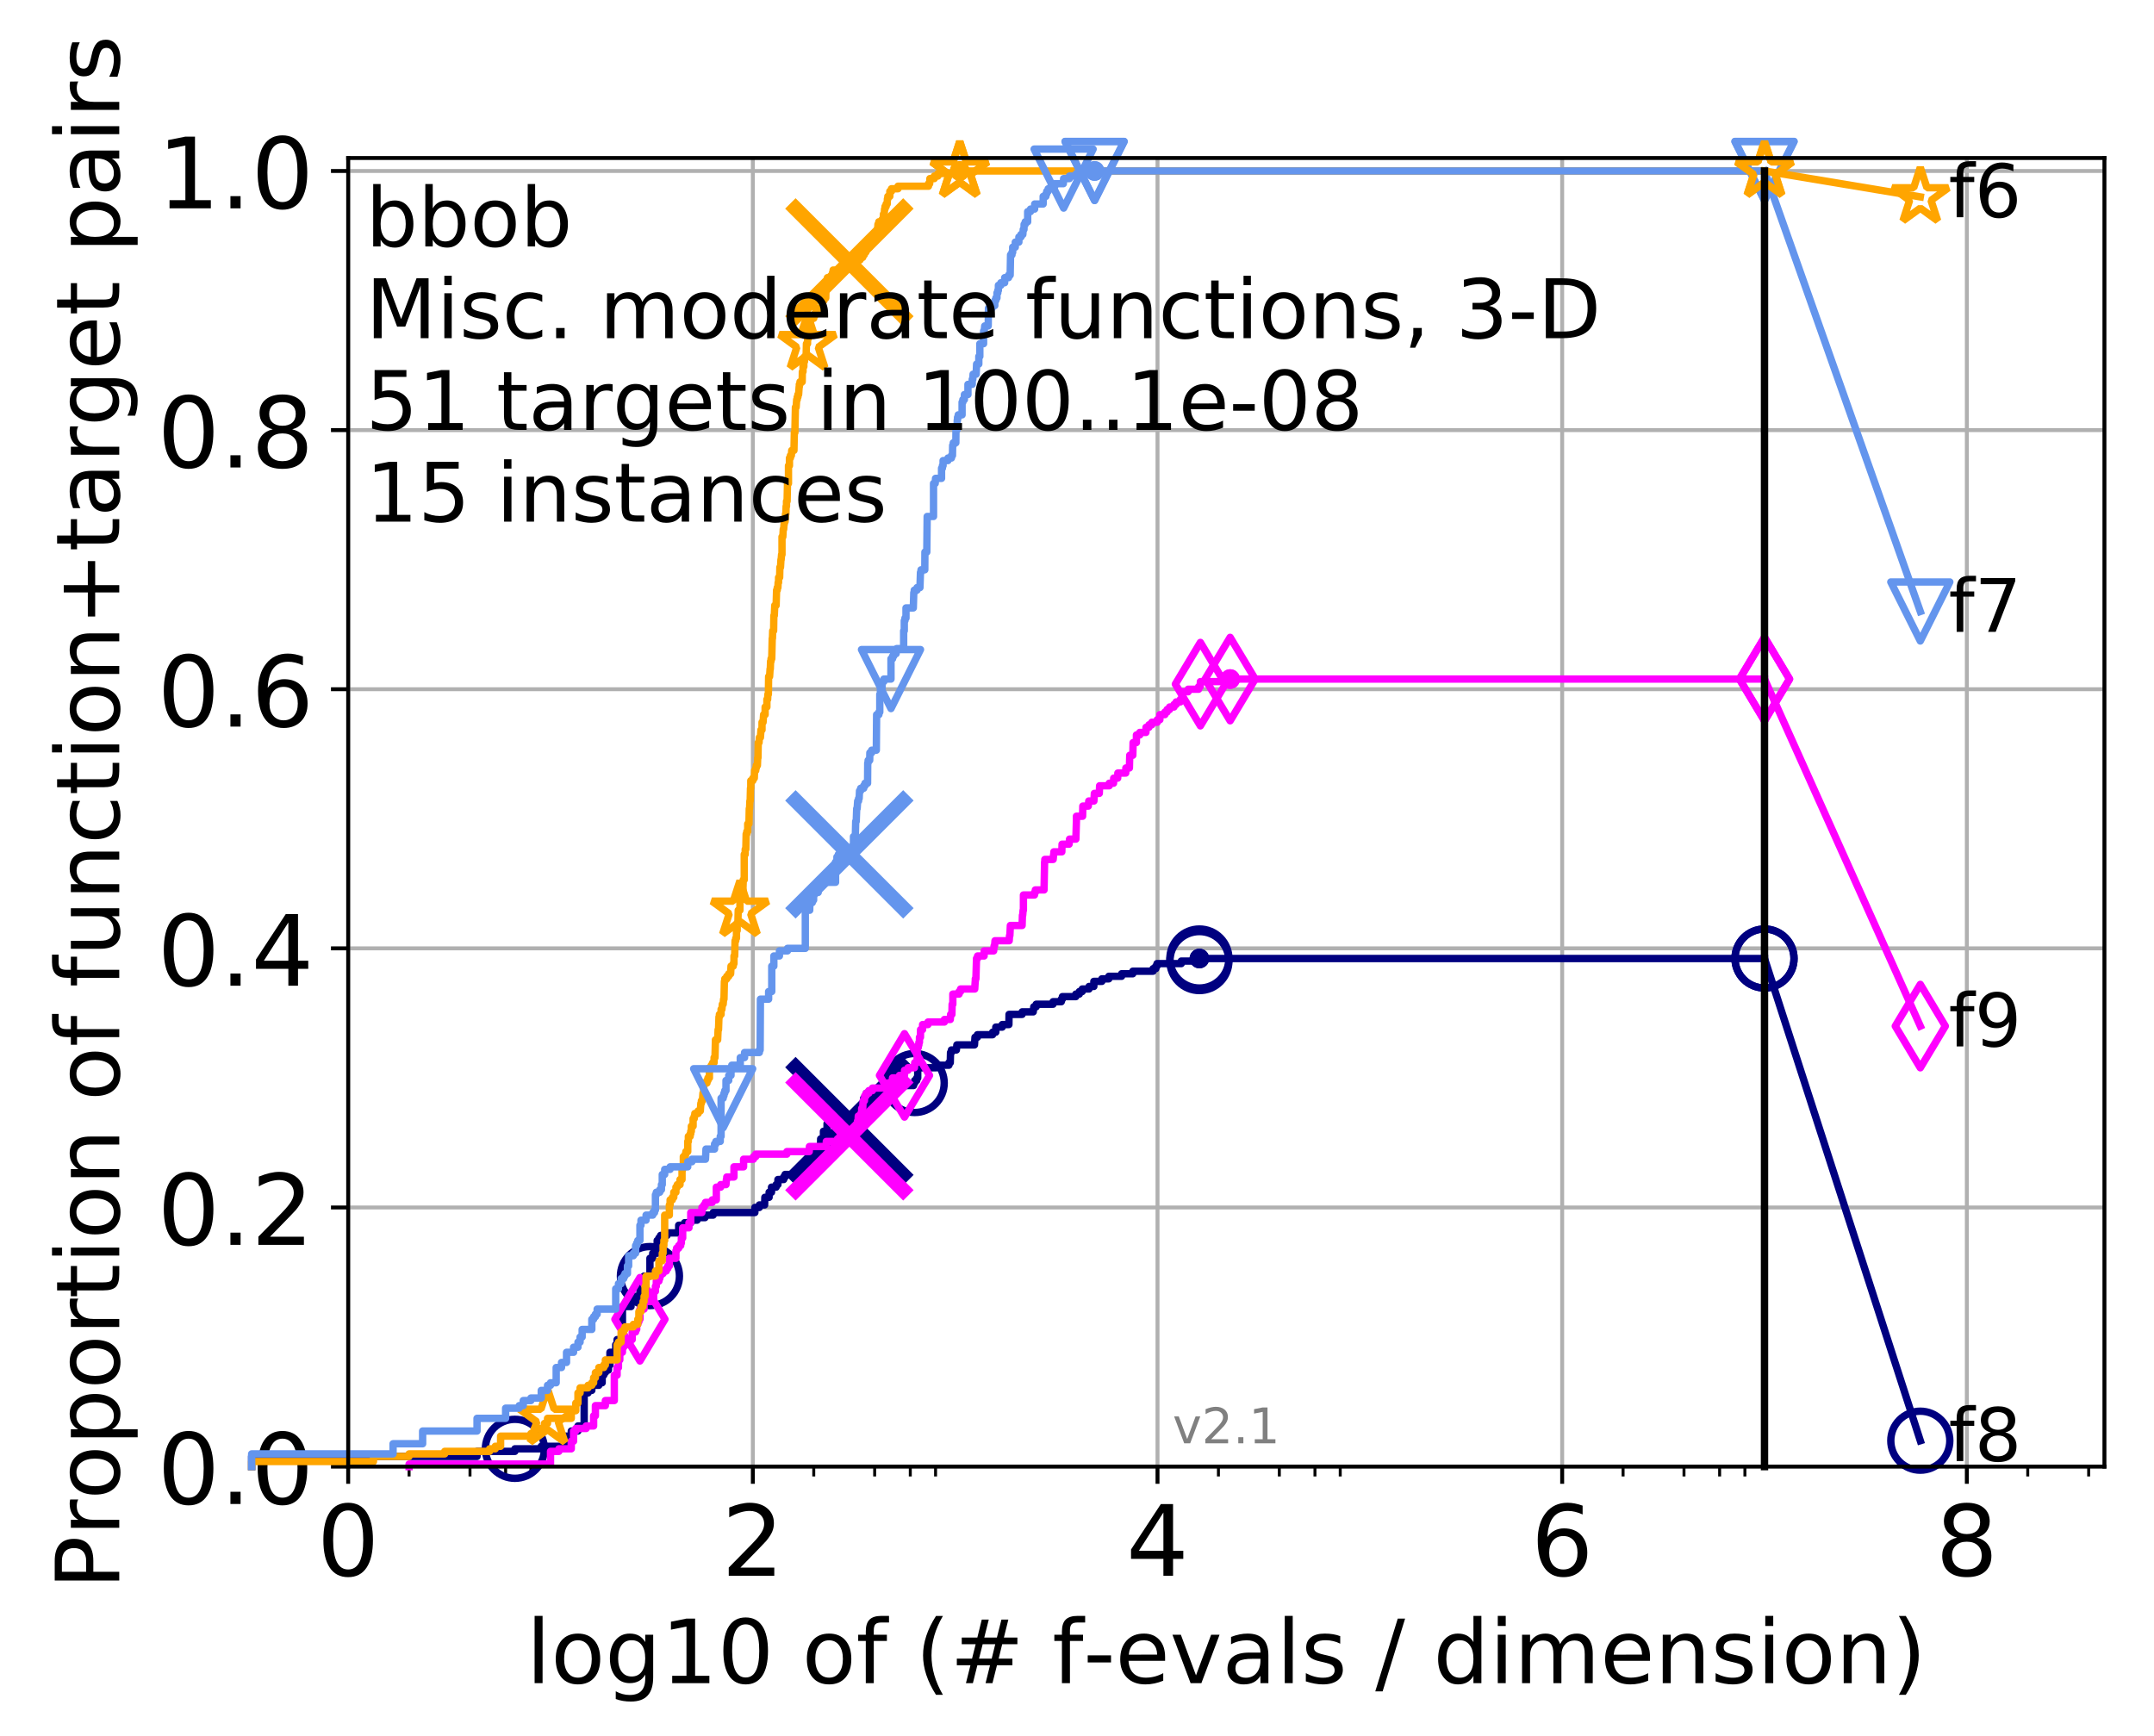 <?xml version="1.0" encoding="utf-8" standalone="no"?>
<!DOCTYPE svg PUBLIC "-//W3C//DTD SVG 1.1//EN"
  "http://www.w3.org/Graphics/SVG/1.1/DTD/svg11.dtd">
<!-- Created with matplotlib (http://matplotlib.org/) -->
<svg height="353pt" version="1.1" viewBox="0 0 438 353" width="438pt" xmlns="http://www.w3.org/2000/svg" xmlns:xlink="http://www.w3.org/1999/xlink">
 <defs>
  <style type="text/css">
*{stroke-linecap:butt;stroke-linejoin:round;}
  </style>
 </defs>
 <g id="figure_1">
  <g id="patch_1">
   <path d="M 0 353.222 
L 438.62 353.222 
L 438.62 0 
L 0 0 
z
" style="fill:#ffffff;"/>
  </g>
  <g id="axes_1">
   <g id="patch_2">
    <path d="M 70.8 298.245 
L 427.92 298.245 
L 427.92 32.133 
L 70.8 32.133 
z
" style="fill:#ffffff;"/>
   </g>
   <g id="matplotlib.axis_1">
    <g id="xtick_1">
     <g id="line2d_1">
      <path clip-path="url(#p18b3cb57a2)" d="M 70.8 298.245 
L 70.8 32.133 
" style="fill:none;stroke:#b0b0b0;stroke-linecap:square;stroke-width:0.8;"/>
     </g>
     <g id="line2d_2">
      <defs>
       <path d="M 0 0 
L 0 3.5 
" id="m4f676d29ee" style="stroke:#000000;stroke-width:0.8;"/>
      </defs>
      <g>
       <use style="stroke:#000000;stroke-width:0.8;" x="70.8" xlink:href="#m4f676d29ee" y="298.245"/>
      </g>
     </g>
     <g id="text_1">
      <!-- 0 -->
      <defs>
       <path d="M 31.781 66.406 
Q 24.172 66.406 20.328 58.906 
Q 16.5 51.422 16.5 36.375 
Q 16.5 21.391 20.328 13.891 
Q 24.172 6.391 31.781 6.391 
Q 39.453 6.391 43.281 13.891 
Q 47.125 21.391 47.125 36.375 
Q 47.125 51.422 43.281 58.906 
Q 39.453 66.406 31.781 66.406 
M 31.781 74.219 
Q 44.047 74.219 50.516 64.516 
Q 56.984 54.828 56.984 36.375 
Q 56.984 17.969 50.516 8.266 
Q 44.047 -1.422 31.781 -1.422 
Q 19.531 -1.422 13.062 8.266 
Q 6.594 17.969 6.594 36.375 
Q 6.594 54.828 13.062 64.516 
Q 19.531 74.219 31.781 74.219 
" id="DejaVuSans-30"/>
      </defs>
      <g transform="translate(64.438 320.442)scale(0.2 -0.2)">
       <use xlink:href="#DejaVuSans-30"/>
      </g>
     </g>
    </g>
    <g id="xtick_2">
     <g id="line2d_3">
      <path clip-path="url(#p18b3cb57a2)" d="M 153.086 298.245 
L 153.086 32.133 
" style="fill:none;stroke:#b0b0b0;stroke-linecap:square;stroke-width:0.8;"/>
     </g>
     <g id="line2d_4">
      <g>
       <use style="stroke:#000000;stroke-width:0.8;" x="153.086" xlink:href="#m4f676d29ee" y="298.245"/>
      </g>
     </g>
     <g id="text_2">
      <!-- 2 -->
      <defs>
       <path d="M 19.188 8.297 
L 53.609 8.297 
L 53.609 0 
L 7.328 0 
L 7.328 8.297 
Q 12.938 14.109 22.625 23.891 
Q 32.328 33.688 34.812 36.531 
Q 39.547 41.844 41.422 45.531 
Q 43.312 49.219 43.312 52.781 
Q 43.312 58.594 39.234 62.25 
Q 35.156 65.922 28.609 65.922 
Q 23.969 65.922 18.812 64.312 
Q 13.672 62.703 7.812 59.422 
L 7.812 69.391 
Q 13.766 71.781 18.938 73 
Q 24.125 74.219 28.422 74.219 
Q 39.75 74.219 46.484 68.547 
Q 53.219 62.891 53.219 53.422 
Q 53.219 48.922 51.531 44.891 
Q 49.859 40.875 45.406 35.406 
Q 44.188 33.984 37.641 27.219 
Q 31.109 20.453 19.188 8.297 
" id="DejaVuSans-32"/>
      </defs>
      <g transform="translate(146.723 320.442)scale(0.2 -0.2)">
       <use xlink:href="#DejaVuSans-32"/>
      </g>
     </g>
    </g>
    <g id="xtick_3">
     <g id="line2d_5">
      <path clip-path="url(#p18b3cb57a2)" d="M 235.371 298.245 
L 235.371 32.133 
" style="fill:none;stroke:#b0b0b0;stroke-linecap:square;stroke-width:0.8;"/>
     </g>
     <g id="line2d_6">
      <g>
       <use style="stroke:#000000;stroke-width:0.8;" x="235.371" xlink:href="#m4f676d29ee" y="298.245"/>
      </g>
     </g>
     <g id="text_3">
      <!-- 4 -->
      <defs>
       <path d="M 37.797 64.312 
L 12.891 25.391 
L 37.797 25.391 
z
M 35.203 72.906 
L 47.609 72.906 
L 47.609 25.391 
L 58.016 25.391 
L 58.016 17.188 
L 47.609 17.188 
L 47.609 0 
L 37.797 0 
L 37.797 17.188 
L 4.891 17.188 
L 4.891 26.703 
z
" id="DejaVuSans-34"/>
      </defs>
      <g transform="translate(229.009 320.442)scale(0.2 -0.2)">
       <use xlink:href="#DejaVuSans-34"/>
      </g>
     </g>
    </g>
    <g id="xtick_4">
     <g id="line2d_7">
      <path clip-path="url(#p18b3cb57a2)" d="M 317.657 298.245 
L 317.657 32.133 
" style="fill:none;stroke:#b0b0b0;stroke-linecap:square;stroke-width:0.8;"/>
     </g>
     <g id="line2d_8">
      <g>
       <use style="stroke:#000000;stroke-width:0.8;" x="317.657" xlink:href="#m4f676d29ee" y="298.245"/>
      </g>
     </g>
     <g id="text_4">
      <!-- 6 -->
      <defs>
       <path d="M 33.016 40.375 
Q 26.375 40.375 22.484 35.828 
Q 18.609 31.297 18.609 23.391 
Q 18.609 15.531 22.484 10.953 
Q 26.375 6.391 33.016 6.391 
Q 39.656 6.391 43.531 10.953 
Q 47.406 15.531 47.406 23.391 
Q 47.406 31.297 43.531 35.828 
Q 39.656 40.375 33.016 40.375 
M 52.594 71.297 
L 52.594 62.312 
Q 48.875 64.062 45.094 64.984 
Q 41.312 65.922 37.594 65.922 
Q 27.828 65.922 22.672 59.328 
Q 17.531 52.734 16.797 39.406 
Q 19.672 43.656 24.016 45.922 
Q 28.375 48.188 33.594 48.188 
Q 44.578 48.188 50.953 41.516 
Q 57.328 34.859 57.328 23.391 
Q 57.328 12.156 50.688 5.359 
Q 44.047 -1.422 33.016 -1.422 
Q 20.359 -1.422 13.672 8.266 
Q 6.984 17.969 6.984 36.375 
Q 6.984 53.656 15.188 63.938 
Q 23.391 74.219 37.203 74.219 
Q 40.922 74.219 44.703 73.484 
Q 48.484 72.75 52.594 71.297 
" id="DejaVuSans-36"/>
      </defs>
      <g transform="translate(311.295 320.442)scale(0.2 -0.2)">
       <use xlink:href="#DejaVuSans-36"/>
      </g>
     </g>
    </g>
    <g id="xtick_5">
     <g id="line2d_9">
      <path clip-path="url(#p18b3cb57a2)" d="M 399.943 298.245 
L 399.943 32.133 
" style="fill:none;stroke:#b0b0b0;stroke-linecap:square;stroke-width:0.8;"/>
     </g>
     <g id="line2d_10">
      <g>
       <use style="stroke:#000000;stroke-width:0.8;" x="399.943" xlink:href="#m4f676d29ee" y="298.245"/>
      </g>
     </g>
     <g id="text_5">
      <!-- 8 -->
      <defs>
       <path d="M 31.781 34.625 
Q 24.75 34.625 20.719 30.859 
Q 16.703 27.094 16.703 20.516 
Q 16.703 13.922 20.719 10.156 
Q 24.75 6.391 31.781 6.391 
Q 38.812 6.391 42.859 10.172 
Q 46.922 13.969 46.922 20.516 
Q 46.922 27.094 42.891 30.859 
Q 38.875 34.625 31.781 34.625 
M 21.922 38.812 
Q 15.578 40.375 12.031 44.719 
Q 8.5 49.078 8.5 55.328 
Q 8.5 64.062 14.719 69.141 
Q 20.953 74.219 31.781 74.219 
Q 42.672 74.219 48.875 69.141 
Q 55.078 64.062 55.078 55.328 
Q 55.078 49.078 51.531 44.719 
Q 48 40.375 41.703 38.812 
Q 48.828 37.156 52.797 32.312 
Q 56.781 27.484 56.781 20.516 
Q 56.781 9.906 50.312 4.234 
Q 43.844 -1.422 31.781 -1.422 
Q 19.734 -1.422 13.25 4.234 
Q 6.781 9.906 6.781 20.516 
Q 6.781 27.484 10.781 32.312 
Q 14.797 37.156 21.922 38.812 
M 18.312 54.391 
Q 18.312 48.734 21.844 45.562 
Q 25.391 42.391 31.781 42.391 
Q 38.141 42.391 41.719 45.562 
Q 45.312 48.734 45.312 54.391 
Q 45.312 60.062 41.719 63.234 
Q 38.141 66.406 31.781 66.406 
Q 25.391 66.406 21.844 63.234 
Q 18.312 60.062 18.312 54.391 
" id="DejaVuSans-38"/>
      </defs>
      <g transform="translate(393.58 320.442)scale(0.2 -0.2)">
       <use xlink:href="#DejaVuSans-38"/>
      </g>
     </g>
    </g>
    <g id="xtick_6">
     <g id="line2d_11">
      <defs>
       <path d="M 0 0 
L 0 2 
" id="ma6ed60dd5b" style="stroke:#000000;stroke-width:0.6;"/>
      </defs>
      <g>
       <use style="stroke:#000000;stroke-width:0.6;" x="83.185" xlink:href="#ma6ed60dd5b" y="298.245"/>
      </g>
     </g>
    </g>
    <g id="xtick_7">
     <g id="line2d_12">
      <g>
       <use style="stroke:#000000;stroke-width:0.6;" x="95.57" xlink:href="#ma6ed60dd5b" y="298.245"/>
      </g>
     </g>
    </g>
    <g id="xtick_8">
     <g id="line2d_13">
      <g>
       <use style="stroke:#000000;stroke-width:0.6;" x="102.815" xlink:href="#ma6ed60dd5b" y="298.245"/>
      </g>
     </g>
    </g>
    <g id="xtick_9">
     <g id="line2d_14">
      <g>
       <use style="stroke:#000000;stroke-width:0.6;" x="107.956" xlink:href="#ma6ed60dd5b" y="298.245"/>
      </g>
     </g>
    </g>
    <g id="xtick_10">
     <g id="line2d_15">
      <g>
       <use style="stroke:#000000;stroke-width:0.6;" x="165.471" xlink:href="#ma6ed60dd5b" y="298.245"/>
      </g>
     </g>
    </g>
    <g id="xtick_11">
     <g id="line2d_16">
      <g>
       <use style="stroke:#000000;stroke-width:0.6;" x="177.856" xlink:href="#ma6ed60dd5b" y="298.245"/>
      </g>
     </g>
    </g>
    <g id="xtick_12">
     <g id="line2d_17">
      <g>
       <use style="stroke:#000000;stroke-width:0.6;" x="185.101" xlink:href="#ma6ed60dd5b" y="298.245"/>
      </g>
     </g>
    </g>
    <g id="xtick_13">
     <g id="line2d_18">
      <g>
       <use style="stroke:#000000;stroke-width:0.6;" x="190.241" xlink:href="#ma6ed60dd5b" y="298.245"/>
      </g>
     </g>
    </g>
    <g id="xtick_14">
     <g id="line2d_19">
      <g>
       <use style="stroke:#000000;stroke-width:0.6;" x="247.757" xlink:href="#ma6ed60dd5b" y="298.245"/>
      </g>
     </g>
    </g>
    <g id="xtick_15">
     <g id="line2d_20">
      <g>
       <use style="stroke:#000000;stroke-width:0.6;" x="260.142" xlink:href="#ma6ed60dd5b" y="298.245"/>
      </g>
     </g>
    </g>
    <g id="xtick_16">
     <g id="line2d_21">
      <g>
       <use style="stroke:#000000;stroke-width:0.6;" x="267.387" xlink:href="#ma6ed60dd5b" y="298.245"/>
      </g>
     </g>
    </g>
    <g id="xtick_17">
     <g id="line2d_22">
      <g>
       <use style="stroke:#000000;stroke-width:0.6;" x="272.527" xlink:href="#ma6ed60dd5b" y="298.245"/>
      </g>
     </g>
    </g>
    <g id="xtick_18">
     <g id="line2d_23">
      <g>
       <use style="stroke:#000000;stroke-width:0.6;" x="330.042" xlink:href="#ma6ed60dd5b" y="298.245"/>
      </g>
     </g>
    </g>
    <g id="xtick_19">
     <g id="line2d_24">
      <g>
       <use style="stroke:#000000;stroke-width:0.6;" x="342.428" xlink:href="#ma6ed60dd5b" y="298.245"/>
      </g>
     </g>
    </g>
    <g id="xtick_20">
     <g id="line2d_25">
      <g>
       <use style="stroke:#000000;stroke-width:0.6;" x="349.673" xlink:href="#ma6ed60dd5b" y="298.245"/>
      </g>
     </g>
    </g>
    <g id="xtick_21">
     <g id="line2d_26">
      <g>
       <use style="stroke:#000000;stroke-width:0.6;" x="354.813" xlink:href="#ma6ed60dd5b" y="298.245"/>
      </g>
     </g>
    </g>
    <g id="xtick_22">
     <g id="line2d_27">
      <g>
       <use style="stroke:#000000;stroke-width:0.6;" x="412.328" xlink:href="#ma6ed60dd5b" y="298.245"/>
      </g>
     </g>
    </g>
    <g id="xtick_23">
     <g id="line2d_28">
      <g>
       <use style="stroke:#000000;stroke-width:0.6;" x="424.713" xlink:href="#ma6ed60dd5b" y="298.245"/>
      </g>
     </g>
    </g>
    <g id="text_6">
     <!-- log10 of (# f-evals / dimension) -->
     <defs>
      <path d="M 9.422 75.984 
L 18.406 75.984 
L 18.406 0 
L 9.422 0 
z
" id="DejaVuSans-6c"/>
      <path d="M 30.609 48.391 
Q 23.391 48.391 19.188 42.75 
Q 14.984 37.109 14.984 27.297 
Q 14.984 17.484 19.156 11.844 
Q 23.344 6.203 30.609 6.203 
Q 37.797 6.203 41.984 11.859 
Q 46.188 17.531 46.188 27.297 
Q 46.188 37.016 41.984 42.703 
Q 37.797 48.391 30.609 48.391 
M 30.609 56 
Q 42.328 56 49.016 48.375 
Q 55.719 40.766 55.719 27.297 
Q 55.719 13.875 49.016 6.219 
Q 42.328 -1.422 30.609 -1.422 
Q 18.844 -1.422 12.172 6.219 
Q 5.516 13.875 5.516 27.297 
Q 5.516 40.766 12.172 48.375 
Q 18.844 56 30.609 56 
" id="DejaVuSans-6f"/>
      <path d="M 45.406 27.984 
Q 45.406 37.75 41.375 43.109 
Q 37.359 48.484 30.078 48.484 
Q 22.859 48.484 18.828 43.109 
Q 14.797 37.75 14.797 27.984 
Q 14.797 18.266 18.828 12.891 
Q 22.859 7.516 30.078 7.516 
Q 37.359 7.516 41.375 12.891 
Q 45.406 18.266 45.406 27.984 
M 54.391 6.781 
Q 54.391 -7.172 48.188 -13.984 
Q 42 -20.797 29.203 -20.797 
Q 24.469 -20.797 20.266 -20.094 
Q 16.062 -19.391 12.109 -17.922 
L 12.109 -9.188 
Q 16.062 -11.328 19.922 -12.344 
Q 23.781 -13.375 27.781 -13.375 
Q 36.625 -13.375 41.016 -8.766 
Q 45.406 -4.156 45.406 5.172 
L 45.406 9.625 
Q 42.625 4.781 38.281 2.391 
Q 33.938 0 27.875 0 
Q 17.828 0 11.672 7.656 
Q 5.516 15.328 5.516 27.984 
Q 5.516 40.672 11.672 48.328 
Q 17.828 56 27.875 56 
Q 33.938 56 38.281 53.609 
Q 42.625 51.219 45.406 46.391 
L 45.406 54.688 
L 54.391 54.688 
z
" id="DejaVuSans-67"/>
      <path d="M 12.406 8.297 
L 28.516 8.297 
L 28.516 63.922 
L 10.984 60.406 
L 10.984 69.391 
L 28.422 72.906 
L 38.281 72.906 
L 38.281 8.297 
L 54.391 8.297 
L 54.391 0 
L 12.406 0 
z
" id="DejaVuSans-31"/>
      <path id="DejaVuSans-20"/>
      <path d="M 37.109 75.984 
L 37.109 68.5 
L 28.516 68.5 
Q 23.688 68.5 21.797 66.547 
Q 19.922 64.594 19.922 59.516 
L 19.922 54.688 
L 34.719 54.688 
L 34.719 47.703 
L 19.922 47.703 
L 19.922 0 
L 10.891 0 
L 10.891 47.703 
L 2.297 47.703 
L 2.297 54.688 
L 10.891 54.688 
L 10.891 58.5 
Q 10.891 67.625 15.141 71.797 
Q 19.391 75.984 28.609 75.984 
z
" id="DejaVuSans-66"/>
      <path d="M 31 75.875 
Q 24.469 64.656 21.281 53.656 
Q 18.109 42.672 18.109 31.391 
Q 18.109 20.125 21.312 9.062 
Q 24.516 -2 31 -13.188 
L 23.188 -13.188 
Q 15.875 -1.703 12.234 9.375 
Q 8.594 20.453 8.594 31.391 
Q 8.594 42.281 12.203 53.312 
Q 15.828 64.359 23.188 75.875 
z
" id="DejaVuSans-28"/>
      <path d="M 51.125 44 
L 36.922 44 
L 32.812 27.688 
L 47.125 27.688 
z
M 43.797 71.781 
L 38.719 51.516 
L 52.984 51.516 
L 58.109 71.781 
L 65.922 71.781 
L 60.891 51.516 
L 76.125 51.516 
L 76.125 44 
L 58.984 44 
L 54.984 27.688 
L 70.516 27.688 
L 70.516 20.219 
L 53.078 20.219 
L 48 0 
L 40.188 0 
L 45.219 20.219 
L 30.906 20.219 
L 25.875 0 
L 18.016 0 
L 23.094 20.219 
L 7.719 20.219 
L 7.719 27.688 
L 24.906 27.688 
L 29 44 
L 13.281 44 
L 13.281 51.516 
L 30.906 51.516 
L 35.891 71.781 
z
" id="DejaVuSans-23"/>
      <path d="M 4.891 31.391 
L 31.203 31.391 
L 31.203 23.391 
L 4.891 23.391 
z
" id="DejaVuSans-2d"/>
      <path d="M 56.203 29.594 
L 56.203 25.203 
L 14.891 25.203 
Q 15.484 15.922 20.484 11.062 
Q 25.484 6.203 34.422 6.203 
Q 39.594 6.203 44.453 7.469 
Q 49.312 8.734 54.109 11.281 
L 54.109 2.781 
Q 49.266 0.734 44.188 -0.344 
Q 39.109 -1.422 33.891 -1.422 
Q 20.797 -1.422 13.156 6.188 
Q 5.516 13.812 5.516 26.812 
Q 5.516 40.234 12.766 48.109 
Q 20.016 56 32.328 56 
Q 43.359 56 49.781 48.891 
Q 56.203 41.797 56.203 29.594 
M 47.219 32.234 
Q 47.125 39.594 43.094 43.984 
Q 39.062 48.391 32.422 48.391 
Q 24.906 48.391 20.391 44.141 
Q 15.875 39.891 15.188 32.172 
z
" id="DejaVuSans-65"/>
      <path d="M 2.984 54.688 
L 12.5 54.688 
L 29.594 8.797 
L 46.688 54.688 
L 56.203 54.688 
L 35.688 0 
L 23.484 0 
z
" id="DejaVuSans-76"/>
      <path d="M 34.281 27.484 
Q 23.391 27.484 19.188 25 
Q 14.984 22.516 14.984 16.5 
Q 14.984 11.719 18.141 8.906 
Q 21.297 6.109 26.703 6.109 
Q 34.188 6.109 38.703 11.406 
Q 43.219 16.703 43.219 25.484 
L 43.219 27.484 
z
M 52.203 31.203 
L 52.203 0 
L 43.219 0 
L 43.219 8.297 
Q 40.141 3.328 35.547 0.953 
Q 30.953 -1.422 24.312 -1.422 
Q 15.922 -1.422 10.953 3.297 
Q 6 8.016 6 15.922 
Q 6 25.141 12.172 29.828 
Q 18.359 34.516 30.609 34.516 
L 43.219 34.516 
L 43.219 35.406 
Q 43.219 41.609 39.141 45 
Q 35.062 48.391 27.688 48.391 
Q 23 48.391 18.547 47.266 
Q 14.109 46.141 10.016 43.891 
L 10.016 52.203 
Q 14.938 54.109 19.578 55.047 
Q 24.219 56 28.609 56 
Q 40.484 56 46.344 49.844 
Q 52.203 43.703 52.203 31.203 
" id="DejaVuSans-61"/>
      <path d="M 44.281 53.078 
L 44.281 44.578 
Q 40.484 46.531 36.375 47.5 
Q 32.281 48.484 27.875 48.484 
Q 21.188 48.484 17.844 46.438 
Q 14.5 44.391 14.5 40.281 
Q 14.5 37.156 16.891 35.375 
Q 19.281 33.594 26.516 31.984 
L 29.594 31.297 
Q 39.156 29.25 43.188 25.516 
Q 47.219 21.781 47.219 15.094 
Q 47.219 7.469 41.188 3.016 
Q 35.156 -1.422 24.609 -1.422 
Q 20.219 -1.422 15.453 -0.562 
Q 10.688 0.297 5.422 2 
L 5.422 11.281 
Q 10.406 8.688 15.234 7.391 
Q 20.062 6.109 24.812 6.109 
Q 31.156 6.109 34.562 8.281 
Q 37.984 10.453 37.984 14.406 
Q 37.984 18.062 35.516 20.016 
Q 33.062 21.969 24.703 23.781 
L 21.578 24.516 
Q 13.234 26.266 9.516 29.906 
Q 5.812 33.547 5.812 39.891 
Q 5.812 47.609 11.281 51.797 
Q 16.75 56 26.812 56 
Q 31.781 56 36.172 55.266 
Q 40.578 54.547 44.281 53.078 
" id="DejaVuSans-73"/>
      <path d="M 25.391 72.906 
L 33.688 72.906 
L 8.297 -9.281 
L 0 -9.281 
z
" id="DejaVuSans-2f"/>
      <path d="M 45.406 46.391 
L 45.406 75.984 
L 54.391 75.984 
L 54.391 0 
L 45.406 0 
L 45.406 8.203 
Q 42.578 3.328 38.25 0.953 
Q 33.938 -1.422 27.875 -1.422 
Q 17.969 -1.422 11.734 6.484 
Q 5.516 14.406 5.516 27.297 
Q 5.516 40.188 11.734 48.094 
Q 17.969 56 27.875 56 
Q 33.938 56 38.25 53.625 
Q 42.578 51.266 45.406 46.391 
M 14.797 27.297 
Q 14.797 17.391 18.875 11.75 
Q 22.953 6.109 30.078 6.109 
Q 37.203 6.109 41.297 11.75 
Q 45.406 17.391 45.406 27.297 
Q 45.406 37.203 41.297 42.844 
Q 37.203 48.484 30.078 48.484 
Q 22.953 48.484 18.875 42.844 
Q 14.797 37.203 14.797 27.297 
" id="DejaVuSans-64"/>
      <path d="M 9.422 54.688 
L 18.406 54.688 
L 18.406 0 
L 9.422 0 
z
M 9.422 75.984 
L 18.406 75.984 
L 18.406 64.594 
L 9.422 64.594 
z
" id="DejaVuSans-69"/>
      <path d="M 52 44.188 
Q 55.375 50.25 60.062 53.125 
Q 64.75 56 71.094 56 
Q 79.641 56 84.281 50.016 
Q 88.922 44.047 88.922 33.016 
L 88.922 0 
L 79.891 0 
L 79.891 32.719 
Q 79.891 40.578 77.094 44.375 
Q 74.312 48.188 68.609 48.188 
Q 61.625 48.188 57.562 43.547 
Q 53.516 38.922 53.516 30.906 
L 53.516 0 
L 44.484 0 
L 44.484 32.719 
Q 44.484 40.625 41.703 44.406 
Q 38.922 48.188 33.109 48.188 
Q 26.219 48.188 22.156 43.531 
Q 18.109 38.875 18.109 30.906 
L 18.109 0 
L 9.078 0 
L 9.078 54.688 
L 18.109 54.688 
L 18.109 46.188 
Q 21.188 51.219 25.484 53.609 
Q 29.781 56 35.688 56 
Q 41.656 56 45.828 52.969 
Q 50 49.953 52 44.188 
" id="DejaVuSans-6d"/>
      <path d="M 54.891 33.016 
L 54.891 0 
L 45.906 0 
L 45.906 32.719 
Q 45.906 40.484 42.875 44.328 
Q 39.844 48.188 33.797 48.188 
Q 26.516 48.188 22.312 43.547 
Q 18.109 38.922 18.109 30.906 
L 18.109 0 
L 9.078 0 
L 9.078 54.688 
L 18.109 54.688 
L 18.109 46.188 
Q 21.344 51.125 25.703 53.562 
Q 30.078 56 35.797 56 
Q 45.219 56 50.047 50.172 
Q 54.891 44.344 54.891 33.016 
" id="DejaVuSans-6e"/>
      <path d="M 8.016 75.875 
L 15.828 75.875 
Q 23.141 64.359 26.781 53.312 
Q 30.422 42.281 30.422 31.391 
Q 30.422 20.453 26.781 9.375 
Q 23.141 -1.703 15.828 -13.188 
L 8.016 -13.188 
Q 14.5 -2 17.703 9.062 
Q 20.906 20.125 20.906 31.391 
Q 20.906 42.672 17.703 53.656 
Q 14.5 64.656 8.016 75.875 
" id="DejaVuSans-29"/>
     </defs>
     <g transform="translate(107.015 342.279)scale(0.18 -0.18)">
      <use xlink:href="#DejaVuSans-6c"/>
      <use x="27.783" xlink:href="#DejaVuSans-6f"/>
      <use x="88.965" xlink:href="#DejaVuSans-67"/>
      <use x="152.441" xlink:href="#DejaVuSans-31"/>
      <use x="216.064" xlink:href="#DejaVuSans-30"/>
      <use x="279.688" xlink:href="#DejaVuSans-20"/>
      <use x="311.475" xlink:href="#DejaVuSans-6f"/>
      <use x="372.656" xlink:href="#DejaVuSans-66"/>
      <use x="407.861" xlink:href="#DejaVuSans-20"/>
      <use x="439.648" xlink:href="#DejaVuSans-28"/>
      <use x="478.662" xlink:href="#DejaVuSans-23"/>
      <use x="562.451" xlink:href="#DejaVuSans-20"/>
      <use x="594.238" xlink:href="#DejaVuSans-66"/>
      <use x="629.365" xlink:href="#DejaVuSans-2d"/>
      <use x="665.449" xlink:href="#DejaVuSans-65"/>
      <use x="726.973" xlink:href="#DejaVuSans-76"/>
      <use x="786.152" xlink:href="#DejaVuSans-61"/>
      <use x="847.432" xlink:href="#DejaVuSans-6c"/>
      <use x="875.215" xlink:href="#DejaVuSans-73"/>
      <use x="927.314" xlink:href="#DejaVuSans-20"/>
      <use x="959.102" xlink:href="#DejaVuSans-2f"/>
      <use x="992.793" xlink:href="#DejaVuSans-20"/>
      <use x="1024.58" xlink:href="#DejaVuSans-64"/>
      <use x="1088.057" xlink:href="#DejaVuSans-69"/>
      <use x="1115.84" xlink:href="#DejaVuSans-6d"/>
      <use x="1213.252" xlink:href="#DejaVuSans-65"/>
      <use x="1274.775" xlink:href="#DejaVuSans-6e"/>
      <use x="1338.154" xlink:href="#DejaVuSans-73"/>
      <use x="1390.254" xlink:href="#DejaVuSans-69"/>
      <use x="1418.037" xlink:href="#DejaVuSans-6f"/>
      <use x="1479.219" xlink:href="#DejaVuSans-6e"/>
      <use x="1542.598" xlink:href="#DejaVuSans-29"/>
     </g>
    </g>
   </g>
   <g id="matplotlib.axis_2">
    <g id="ytick_1">
     <g id="line2d_29">
      <path clip-path="url(#p18b3cb57a2)" d="M 70.8 298.245 
L 427.92 298.245 
" style="fill:none;stroke:#b0b0b0;stroke-linecap:square;stroke-width:0.8;"/>
     </g>
     <g id="line2d_30">
      <defs>
       <path d="M 0 0 
L -3.5 0 
" id="mfd0580bbad" style="stroke:#000000;stroke-width:0.8;"/>
      </defs>
      <g>
       <use style="stroke:#000000;stroke-width:0.8;" x="70.8" xlink:href="#mfd0580bbad" y="298.245"/>
      </g>
     </g>
     <g id="text_7">
      <!-- 0.0 -->
      <defs>
       <path d="M 10.688 12.406 
L 21 12.406 
L 21 0 
L 10.688 0 
z
" id="DejaVuSans-2e"/>
      </defs>
      <g transform="translate(31.994 305.844)scale(0.2 -0.2)">
       <use xlink:href="#DejaVuSans-30"/>
       <use x="63.623" xlink:href="#DejaVuSans-2e"/>
       <use x="95.41" xlink:href="#DejaVuSans-30"/>
      </g>
     </g>
    </g>
    <g id="ytick_2">
     <g id="line2d_31">
      <path clip-path="url(#p18b3cb57a2)" d="M 70.8 245.55 
L 427.92 245.55 
" style="fill:none;stroke:#b0b0b0;stroke-linecap:square;stroke-width:0.8;"/>
     </g>
     <g id="line2d_32">
      <g>
       <use style="stroke:#000000;stroke-width:0.8;" x="70.8" xlink:href="#mfd0580bbad" y="245.55"/>
      </g>
     </g>
     <g id="text_8">
      <!-- 0.2 -->
      <g transform="translate(31.994 253.148)scale(0.2 -0.2)">
       <use xlink:href="#DejaVuSans-30"/>
       <use x="63.623" xlink:href="#DejaVuSans-2e"/>
       <use x="95.41" xlink:href="#DejaVuSans-32"/>
      </g>
     </g>
    </g>
    <g id="ytick_3">
     <g id="line2d_33">
      <path clip-path="url(#p18b3cb57a2)" d="M 70.8 192.854 
L 427.92 192.854 
" style="fill:none;stroke:#b0b0b0;stroke-linecap:square;stroke-width:0.8;"/>
     </g>
     <g id="line2d_34">
      <g>
       <use style="stroke:#000000;stroke-width:0.8;" x="70.8" xlink:href="#mfd0580bbad" y="192.854"/>
      </g>
     </g>
     <g id="text_9">
      <!-- 0.4 -->
      <g transform="translate(31.994 200.453)scale(0.2 -0.2)">
       <use xlink:href="#DejaVuSans-30"/>
       <use x="63.623" xlink:href="#DejaVuSans-2e"/>
       <use x="95.41" xlink:href="#DejaVuSans-34"/>
      </g>
     </g>
    </g>
    <g id="ytick_4">
     <g id="line2d_35">
      <path clip-path="url(#p18b3cb57a2)" d="M 70.8 140.159 
L 427.92 140.159 
" style="fill:none;stroke:#b0b0b0;stroke-linecap:square;stroke-width:0.8;"/>
     </g>
     <g id="line2d_36">
      <g>
       <use style="stroke:#000000;stroke-width:0.8;" x="70.8" xlink:href="#mfd0580bbad" y="140.159"/>
      </g>
     </g>
     <g id="text_10">
      <!-- 0.6 -->
      <g transform="translate(31.994 147.757)scale(0.2 -0.2)">
       <use xlink:href="#DejaVuSans-30"/>
       <use x="63.623" xlink:href="#DejaVuSans-2e"/>
       <use x="95.41" xlink:href="#DejaVuSans-36"/>
      </g>
     </g>
    </g>
    <g id="ytick_5">
     <g id="line2d_37">
      <path clip-path="url(#p18b3cb57a2)" d="M 70.8 87.464 
L 427.92 87.464 
" style="fill:none;stroke:#b0b0b0;stroke-linecap:square;stroke-width:0.8;"/>
     </g>
     <g id="line2d_38">
      <g>
       <use style="stroke:#000000;stroke-width:0.8;" x="70.8" xlink:href="#mfd0580bbad" y="87.464"/>
      </g>
     </g>
     <g id="text_11">
      <!-- 0.8 -->
      <g transform="translate(31.994 95.062)scale(0.2 -0.2)">
       <use xlink:href="#DejaVuSans-30"/>
       <use x="63.623" xlink:href="#DejaVuSans-2e"/>
       <use x="95.41" xlink:href="#DejaVuSans-38"/>
      </g>
     </g>
    </g>
    <g id="ytick_6">
     <g id="line2d_39">
      <path clip-path="url(#p18b3cb57a2)" d="M 70.8 34.768 
L 427.92 34.768 
" style="fill:none;stroke:#b0b0b0;stroke-linecap:square;stroke-width:0.8;"/>
     </g>
     <g id="line2d_40">
      <g>
       <use style="stroke:#000000;stroke-width:0.8;" x="70.8" xlink:href="#mfd0580bbad" y="34.768"/>
      </g>
     </g>
     <g id="text_12">
      <!-- 1.0 -->
      <g transform="translate(31.994 42.367)scale(0.2 -0.2)">
       <use xlink:href="#DejaVuSans-31"/>
       <use x="63.623" xlink:href="#DejaVuSans-2e"/>
       <use x="95.41" xlink:href="#DejaVuSans-30"/>
      </g>
     </g>
    </g>
    <g id="text_13">
     <!-- Proportion of function+target pairs -->
     <defs>
      <path d="M 19.672 64.797 
L 19.672 37.406 
L 32.078 37.406 
Q 38.969 37.406 42.719 40.969 
Q 46.484 44.531 46.484 51.125 
Q 46.484 57.672 42.719 61.234 
Q 38.969 64.797 32.078 64.797 
z
M 9.812 72.906 
L 32.078 72.906 
Q 44.344 72.906 50.609 67.359 
Q 56.891 61.812 56.891 51.125 
Q 56.891 40.328 50.609 34.812 
Q 44.344 29.297 32.078 29.297 
L 19.672 29.297 
L 19.672 0 
L 9.812 0 
z
" id="DejaVuSans-50"/>
      <path d="M 41.109 46.297 
Q 39.594 47.172 37.812 47.578 
Q 36.031 48 33.891 48 
Q 26.266 48 22.188 43.047 
Q 18.109 38.094 18.109 28.812 
L 18.109 0 
L 9.078 0 
L 9.078 54.688 
L 18.109 54.688 
L 18.109 46.188 
Q 20.953 51.172 25.484 53.578 
Q 30.031 56 36.531 56 
Q 37.453 56 38.578 55.875 
Q 39.703 55.766 41.062 55.516 
z
" id="DejaVuSans-72"/>
      <path d="M 18.109 8.203 
L 18.109 -20.797 
L 9.078 -20.797 
L 9.078 54.688 
L 18.109 54.688 
L 18.109 46.391 
Q 20.953 51.266 25.266 53.625 
Q 29.594 56 35.594 56 
Q 45.562 56 51.781 48.094 
Q 58.016 40.188 58.016 27.297 
Q 58.016 14.406 51.781 6.484 
Q 45.562 -1.422 35.594 -1.422 
Q 29.594 -1.422 25.266 0.953 
Q 20.953 3.328 18.109 8.203 
M 48.688 27.297 
Q 48.688 37.203 44.609 42.844 
Q 40.531 48.484 33.406 48.484 
Q 26.266 48.484 22.188 42.844 
Q 18.109 37.203 18.109 27.297 
Q 18.109 17.391 22.188 11.75 
Q 26.266 6.109 33.406 6.109 
Q 40.531 6.109 44.609 11.75 
Q 48.688 17.391 48.688 27.297 
" id="DejaVuSans-70"/>
      <path d="M 18.312 70.219 
L 18.312 54.688 
L 36.812 54.688 
L 36.812 47.703 
L 18.312 47.703 
L 18.312 18.016 
Q 18.312 11.328 20.141 9.422 
Q 21.969 7.516 27.594 7.516 
L 36.812 7.516 
L 36.812 0 
L 27.594 0 
Q 17.188 0 13.234 3.875 
Q 9.281 7.766 9.281 18.016 
L 9.281 47.703 
L 2.688 47.703 
L 2.688 54.688 
L 9.281 54.688 
L 9.281 70.219 
z
" id="DejaVuSans-74"/>
      <path d="M 8.5 21.578 
L 8.5 54.688 
L 17.484 54.688 
L 17.484 21.922 
Q 17.484 14.156 20.5 10.266 
Q 23.531 6.391 29.594 6.391 
Q 36.859 6.391 41.078 11.031 
Q 45.312 15.672 45.312 23.688 
L 45.312 54.688 
L 54.297 54.688 
L 54.297 0 
L 45.312 0 
L 45.312 8.406 
Q 42.047 3.422 37.719 1 
Q 33.406 -1.422 27.688 -1.422 
Q 18.266 -1.422 13.375 4.438 
Q 8.5 10.297 8.5 21.578 
M 31.109 56 
z
" id="DejaVuSans-75"/>
      <path d="M 48.781 52.594 
L 48.781 44.188 
Q 44.969 46.297 41.141 47.344 
Q 37.312 48.391 33.406 48.391 
Q 24.656 48.391 19.812 42.844 
Q 14.984 37.312 14.984 27.297 
Q 14.984 17.281 19.812 11.734 
Q 24.656 6.203 33.406 6.203 
Q 37.312 6.203 41.141 7.25 
Q 44.969 8.297 48.781 10.406 
L 48.781 2.094 
Q 45.016 0.344 40.984 -0.531 
Q 36.969 -1.422 32.422 -1.422 
Q 20.062 -1.422 12.781 6.344 
Q 5.516 14.109 5.516 27.297 
Q 5.516 40.672 12.859 48.328 
Q 20.219 56 33.016 56 
Q 37.156 56 41.109 55.141 
Q 45.062 54.297 48.781 52.594 
" id="DejaVuSans-63"/>
      <path d="M 46 62.703 
L 46 35.5 
L 73.188 35.5 
L 73.188 27.203 
L 46 27.203 
L 46 0 
L 37.797 0 
L 37.797 27.203 
L 10.594 27.203 
L 10.594 35.5 
L 37.797 35.5 
L 37.797 62.703 
z
" id="DejaVuSans-2b"/>
     </defs>
     <g transform="translate(24.25 323.179)rotate(-90)scale(0.18 -0.18)">
      <use xlink:href="#DejaVuSans-50"/>
      <use x="60.287" xlink:href="#DejaVuSans-72"/>
      <use x="101.369" xlink:href="#DejaVuSans-6f"/>
      <use x="162.551" xlink:href="#DejaVuSans-70"/>
      <use x="226.027" xlink:href="#DejaVuSans-6f"/>
      <use x="287.209" xlink:href="#DejaVuSans-72"/>
      <use x="328.322" xlink:href="#DejaVuSans-74"/>
      <use x="367.531" xlink:href="#DejaVuSans-69"/>
      <use x="395.314" xlink:href="#DejaVuSans-6f"/>
      <use x="456.496" xlink:href="#DejaVuSans-6e"/>
      <use x="519.875" xlink:href="#DejaVuSans-20"/>
      <use x="551.662" xlink:href="#DejaVuSans-6f"/>
      <use x="612.844" xlink:href="#DejaVuSans-66"/>
      <use x="648.049" xlink:href="#DejaVuSans-20"/>
      <use x="679.836" xlink:href="#DejaVuSans-66"/>
      <use x="715.041" xlink:href="#DejaVuSans-75"/>
      <use x="778.42" xlink:href="#DejaVuSans-6e"/>
      <use x="841.799" xlink:href="#DejaVuSans-63"/>
      <use x="896.779" xlink:href="#DejaVuSans-74"/>
      <use x="935.988" xlink:href="#DejaVuSans-69"/>
      <use x="963.771" xlink:href="#DejaVuSans-6f"/>
      <use x="1024.953" xlink:href="#DejaVuSans-6e"/>
      <use x="1088.332" xlink:href="#DejaVuSans-2b"/>
      <use x="1172.121" xlink:href="#DejaVuSans-74"/>
      <use x="1211.33" xlink:href="#DejaVuSans-61"/>
      <use x="1272.609" xlink:href="#DejaVuSans-72"/>
      <use x="1313.707" xlink:href="#DejaVuSans-67"/>
      <use x="1377.184" xlink:href="#DejaVuSans-65"/>
      <use x="1438.707" xlink:href="#DejaVuSans-74"/>
      <use x="1477.916" xlink:href="#DejaVuSans-20"/>
      <use x="1509.703" xlink:href="#DejaVuSans-70"/>
      <use x="1573.18" xlink:href="#DejaVuSans-61"/>
      <use x="1634.459" xlink:href="#DejaVuSans-69"/>
      <use x="1662.242" xlink:href="#DejaVuSans-72"/>
      <use x="1703.355" xlink:href="#DejaVuSans-73"/>
     </g>
    </g>
   </g>
   <g id="line2d_41">
    <defs>
     <path d="M 0 1.5 
C 0.398 1.5 0.779 1.342 1.061 1.061 
C 1.342 0.779 1.5 0.398 1.5 0 
C 1.5 -0.398 1.342 -0.779 1.061 -1.061 
C 0.779 -1.342 0.398 -1.5 0 -1.5 
C -0.398 -1.5 -0.779 -1.342 -1.061 -1.061 
C -1.342 -0.779 -1.5 -0.398 -1.5 0 
C -1.5 0.398 -1.342 0.779 -1.061 1.061 
C -0.779 1.342 -0.398 1.5 0 1.5 
z
" id="mecd96591bf" style="stroke:#000080;"/>
    </defs>
    <g>
     <use style="fill:#000080;stroke:#000080;" x="243.89" xlink:href="#mecd96591bf" y="194.921"/>
     <use style="fill:#000080;stroke:#000080;" x="243.89" xlink:href="#mecd96591bf" y="194.921"/>
    </g>
   </g>
   <g id="line2d_42">
    <path d="M 51.17 298.245 
L 51.17 296.179 
L 97.001 296.179 
L 97.001 295.146 
L 104.698 295.146 
L 104.698 294.629 
L 110.06 294.629 
L 110.06 294.112 
L 114.697 294.112 
L 114.697 292.046 
L 116.167 292.046 
L 116.167 291.013 
L 117.524 291.013 
L 117.524 289.979 
L 118.786 289.979 
L 118.786 283.263 
L 119.58 283.263 
L 119.58 282.747 
L 120.341 282.747 
L 120.341 281.713 
L 121.771 281.713 
L 121.771 281.197 
L 122.445 281.197 
L 122.445 279.647 
L 122.773 279.647 
L 122.773 279.13 
L 123.095 279.13 
L 123.095 278.614 
L 123.722 278.614 
L 123.722 277.58 
L 124.028 277.58 
L 124.028 274.997 
L 125.2 274.997 
L 125.2 273.448 
L 125.481 273.448 
L 125.481 272.414 
L 126.565 272.414 
L 126.565 265.698 
L 128.315 265.698 
L 128.315 263.632 
L 130.126 263.632 
L 130.126 261.565 
L 130.34 261.565 
L 130.34 260.015 
L 130.967 260.015 
L 130.967 259.499 
L 132.159 259.499 
L 132.159 255.882 
L 132.726 255.882 
L 132.726 254.849 
L 133.633 254.849 
L 133.633 252.266 
L 133.984 252.266 
L 133.984 251.749 
L 134.327 251.749 
L 134.327 251.233 
L 135.639 251.233 
L 135.639 250.716 
L 138.006 250.716 
L 138.006 249.166 
L 139.211 249.166 
L 139.211 248.65 
L 140.461 248.65 
L 140.461 248.133 
L 141.742 248.133 
L 141.742 247.616 
L 143.352 247.616 
L 143.352 247.1 
L 145.018 247.1 
L 145.018 246.583 
L 153.498 246.583 
L 153.498 245.55 
L 154.406 245.55 
L 154.406 245.033 
L 155.479 245.033 
L 155.531 243.483 
L 156.393 243.483 
L 156.393 242.45 
L 156.881 242.45 
L 156.881 241.417 
L 157.819 241.417 
L 157.819 240.9 
L 158.181 240.9 
L 158.181 239.867 
L 159.351 239.867 
L 159.351 239.35 
L 159.643 239.35 
L 159.643 238.834 
L 161.816 238.834 
L 161.816 238.317 
L 163.522 238.317 
L 163.522 237.284 
L 165.471 237.284 
L 165.471 236.251 
L 166.172 236.251 
L 166.172 235.734 
L 166.568 235.734 
L 166.568 235.217 
L 166.819 235.217 
L 166.874 231.601 
L 167.443 231.601 
L 167.443 230.051 
L 168.174 230.051 
L 168.174 228.501 
L 172.596 228.501 
L 172.596 227.985 
L 174.017 227.985 
L 174.017 227.468 
L 174.473 227.468 
L 174.473 226.952 
L 174.952 226.952 
L 174.952 226.435 
L 175.265 226.435 
L 175.265 225.918 
L 175.385 225.918 
L 175.487 224.368 
L 175.623 224.368 
L 175.623 223.335 
L 176.04 223.335 
L 176.04 222.819 
L 176.155 222.819 
L 176.155 222.302 
L 178.456 222.302 
L 178.456 221.785 
L 181.089 221.785 
L 181.089 221.269 
L 182.127 221.269 
L 182.127 220.752 
L 185.764 220.752 
L 185.764 220.235 
L 186.001 220.235 
L 186.001 219.719 
L 186.412 219.719 
L 186.412 219.202 
L 186.614 219.202 
L 186.614 217.136 
L 190.419 217.136 
L 190.419 216.619 
L 192.951 216.619 
L 192.951 216.102 
L 193.23 216.102 
L 193.281 214.036 
L 193.462 214.036 
L 193.462 213.519 
L 194.471 213.519 
L 194.571 212.486 
L 198.154 212.486 
L 198.259 210.936 
L 198.746 210.936 
L 198.746 210.42 
L 201.839 210.42 
L 201.839 209.903 
L 202.488 209.903 
L 202.488 208.87 
L 203.794 208.87 
L 203.794 208.353 
L 205.153 208.353 
L 205.179 206.287 
L 207.848 206.287 
L 207.848 205.77 
L 210.101 205.77 
L 210.208 204.737 
L 210.698 204.737 
L 210.698 204.22 
L 214.129 204.22 
L 214.129 203.704 
L 215.807 203.704 
L 215.807 203.187 
L 216.03 203.187 
L 216.03 202.67 
L 218.755 202.67 
L 218.755 202.154 
L 219.475 202.154 
L 219.475 201.637 
L 220.064 201.637 
L 220.064 201.12 
L 221.448 201.12 
L 221.448 200.604 
L 222.426 200.604 
L 222.426 199.571 
L 224.054 199.571 
L 224.054 199.054 
L 225.47 199.054 
L 225.47 198.537 
L 228.07 198.537 
L 228.07 198.021 
L 230.34 198.021 
L 230.34 197.504 
L 234.47 197.504 
L 234.47 196.987 
L 235.025 196.987 
L 235.025 196.471 
L 235.274 196.471 
L 235.274 195.954 
L 240.207 195.954 
L 240.207 195.438 
L 243.89 195.438 
L 243.89 194.921 
L 358.8 194.921 
L 358.8 194.921 
" style="fill:none;stroke:#000080;stroke-linecap:square;stroke-width:1.5;"/>
   </g>
   <g id="line2d_43">
    <defs>
     <path d="M 0 6 
C 1.591 6 3.117 5.368 4.243 4.243 
C 5.368 3.117 6 1.591 6 0 
C 6 -1.591 5.368 -3.117 4.243 -4.243 
C 3.117 -5.368 1.591 -6 0 -6 
C -1.591 -6 -3.117 -5.368 -4.243 -4.243 
C -5.368 -3.117 -6 -1.591 -6 0 
C -6 1.591 -5.368 3.117 -4.243 4.243 
C -3.117 5.368 -1.591 6 0 6 
z
" id="m90438d3555" style="stroke:#000080;stroke-width:1.5;"/>
    </defs>
    <g>
     <use style="fill:none;stroke:#000080;stroke-width:1.5;" x="104.698" xlink:href="#m90438d3555" y="294.629"/>
     <use style="fill:none;stroke:#000080;stroke-width:1.5;" x="132.159" xlink:href="#m90438d3555" y="259.499"/>
     <use style="fill:none;stroke:#000080;stroke-width:1.5;" x="186.001" xlink:href="#m90438d3555" y="220.235"/>
     <use style="fill:none;stroke:#000080;stroke-width:1.5;" x="243.89" xlink:href="#m90438d3555" y="195.438"/>
     <use style="fill:none;stroke:#000080;stroke-width:1.5;" x="243.89" xlink:href="#m90438d3555" y="194.921"/>
     <use style="fill:none;stroke:#000080;stroke-width:1.5;" x="358.8" xlink:href="#m90438d3555" y="194.921"/>
    </g>
   </g>
   <g id="line2d_44"/>
   <g id="line2d_45">
    <path clip-path="url(#p18b3cb57a2)" d="M 172.716 227.985 
" style="fill:none;stroke:#000080;stroke-linecap:square;stroke-width:1.5;"/>
    <defs>
     <path d="M -12 12 
L 12 -12 
M -12 -12 
L 12 12 
" id="mc2345c5163" style="stroke:#000080;stroke-width:3;"/>
    </defs>
    <g clip-path="url(#p18b3cb57a2)">
     <use style="fill:#000080;stroke:#000080;stroke-width:3;" x="172.716" xlink:href="#mc2345c5163" y="227.985"/>
    </g>
   </g>
   <g id="line2d_46">
    <defs>
     <path d="M 0 1.5 
C 0.398 1.5 0.779 1.342 1.061 1.061 
C 1.342 0.779 1.5 0.398 1.5 0 
C 1.5 -0.398 1.342 -0.779 1.061 -1.061 
C 0.779 -1.342 0.398 -1.5 0 -1.5 
C -0.398 -1.5 -0.779 -1.342 -1.061 -1.061 
C -1.342 -0.779 -1.5 -0.398 -1.5 0 
C -1.5 0.398 -1.342 0.779 -1.061 1.061 
C -0.779 1.342 -0.398 1.5 0 1.5 
z
" id="m21637eac20" style="stroke:#ff00ff;"/>
    </defs>
    <g>
     <use style="fill:#ff00ff;stroke:#ff00ff;" x="250.142" xlink:href="#m21637eac20" y="138.093"/>
     <use style="fill:#ff00ff;stroke:#ff00ff;" x="250.142" xlink:href="#m21637eac20" y="138.093"/>
    </g>
   </g>
   <g id="line2d_47">
    <path d="M 83.185 298.245 
L 83.185 297.729 
L 111.943 297.729 
L 111.943 295.146 
L 113.646 295.146 
L 113.646 294.629 
L 116.167 294.629 
L 116.167 293.079 
L 116.631 293.079 
L 116.631 291.013 
L 117.083 291.013 
L 117.083 290.496 
L 119.188 290.496 
L 119.188 289.979 
L 120.709 289.979 
L 120.709 287.913 
L 121.07 287.913 
L 121.07 285.846 
L 123.095 285.846 
L 123.095 284.813 
L 124.914 284.813 
L 124.914 279.647 
L 125.481 279.647 
L 125.481 278.097 
L 125.758 278.097 
L 125.758 276.547 
L 126.031 276.547 
L 126.031 274.997 
L 126.565 274.997 
L 126.565 273.964 
L 126.825 273.964 
L 126.825 273.448 
L 128.075 273.448 
L 128.075 272.414 
L 128.552 272.414 
L 128.552 270.864 
L 129.244 270.864 
L 129.244 270.348 
L 129.468 270.348 
L 129.468 269.315 
L 129.69 269.315 
L 129.69 268.798 
L 129.91 268.798 
L 129.91 268.281 
L 130.126 268.281 
L 130.126 266.215 
L 130.967 266.215 
L 130.967 264.665 
L 132.911 264.665 
L 132.911 262.598 
L 133.276 262.598 
L 133.276 261.565 
L 133.456 261.565 
L 133.456 260.532 
L 133.984 260.532 
L 133.984 260.015 
L 134.156 260.015 
L 134.156 259.499 
L 134.327 259.499 
L 134.327 258.982 
L 134.831 258.982 
L 134.831 258.465 
L 135.481 258.465 
L 135.481 257.949 
L 135.797 257.949 
L 135.797 257.432 
L 136.108 257.432 
L 136.108 255.882 
L 137.443 255.882 
L 137.443 254.333 
L 137.585 254.333 
L 137.585 253.816 
L 138.006 253.816 
L 138.006 253.299 
L 138.416 253.299 
L 138.416 252.783 
L 138.551 252.783 
L 138.551 251.749 
L 138.818 251.749 
L 138.818 249.683 
L 140.095 249.683 
L 140.095 248.65 
L 140.461 248.65 
L 140.461 246.583 
L 142.725 246.583 
L 142.725 245.55 
L 143.146 245.55 
L 143.146 245.033 
L 143.455 245.033 
L 143.455 244.517 
L 144.83 244.517 
L 144.83 244 
L 145.661 244 
L 145.661 241.417 
L 146.542 241.417 
L 146.542 240.9 
L 147.625 240.9 
L 147.706 239.867 
L 147.786 239.867 
L 147.786 239.35 
L 149.247 239.35 
L 149.247 237.284 
L 151.203 237.284 
L 151.203 235.734 
L 153.204 235.734 
L 153.204 235.217 
L 153.672 235.217 
L 153.672 234.701 
L 160.01 234.701 
L 160.01 234.184 
L 164.554 234.184 
L 164.586 233.151 
L 168.02 233.151 
L 168.02 232.118 
L 170.296 232.118 
L 170.296 231.601 
L 170.745 231.601 
L 170.745 231.085 
L 173.455 231.085 
L 173.455 230.568 
L 173.906 230.568 
L 174.017 229.018 
L 174.292 229.018 
L 174.365 227.985 
L 174.473 227.985 
L 174.527 226.952 
L 175.04 226.952 
L 175.04 226.435 
L 175.213 226.435 
L 175.213 225.402 
L 175.436 225.402 
L 175.504 223.852 
L 175.774 223.852 
L 175.841 222.819 
L 176.138 222.819 
L 176.138 222.302 
L 176.671 222.302 
L 176.671 221.785 
L 177.404 221.785 
L 177.404 221.269 
L 179.774 221.269 
L 179.774 220.752 
L 180.482 220.752 
L 180.482 220.235 
L 181.36 220.235 
L 181.36 219.719 
L 181.482 219.719 
L 181.482 219.202 
L 182.907 219.202 
L 182.907 218.686 
L 183.921 218.686 
L 183.921 217.652 
L 184.628 217.652 
L 184.628 217.136 
L 185.944 217.136 
L 186.001 216.102 
L 186.485 216.102 
L 186.513 213.003 
L 186.732 213.003 
L 186.732 212.486 
L 186.849 212.486 
L 186.849 211.969 
L 186.966 211.969 
L 186.966 210.936 
L 187.17 210.936 
L 187.188 209.386 
L 187.598 209.386 
L 187.598 208.353 
L 188.695 208.353 
L 188.695 207.837 
L 192.032 207.837 
L 192.032 207.32 
L 193.237 207.32 
L 193.3 206.287 
L 193.561 206.287 
L 193.61 204.22 
L 193.752 204.22 
L 193.752 202.154 
L 195.021 202.154 
L 195.021 201.637 
L 195.326 201.637 
L 195.326 201.12 
L 198.206 201.12 
L 198.301 199.571 
L 198.32 199.571 
L 198.32 199.054 
L 198.443 199.054 
L 198.551 195.438 
L 198.56 195.438 
L 198.56 194.921 
L 198.779 194.921 
L 198.779 194.404 
L 200.117 194.404 
L 200.117 193.371 
L 202.052 193.371 
L 202.144 192.338 
L 202.243 192.338 
L 202.33 191.305 
L 205.214 191.305 
L 205.279 190.271 
L 205.349 190.271 
L 205.448 188.205 
L 207.837 188.205 
L 207.9 186.138 
L 207.956 186.138 
L 208.039 185.105 
L 208.102 185.105 
L 208.107 182.005 
L 210.356 182.005 
L 210.356 181.489 
L 210.529 181.489 
L 210.529 180.972 
L 212.3 180.972 
L 212.408 175.289 
L 212.457 175.289 
L 212.457 174.773 
L 214.15 174.773 
L 214.248 173.739 
L 214.296 173.739 
L 214.296 173.223 
L 215.916 173.223 
L 215.96 171.673 
L 217.392 171.673 
L 217.482 170.64 
L 218.771 170.64 
L 218.881 167.023 
L 218.884 167.023 
L 218.884 165.99 
L 220.138 165.99 
L 220.182 163.924 
L 221.298 163.924 
L 221.394 162.89 
L 222.439 162.89 
L 222.529 161.341 
L 223.535 161.341 
L 223.596 159.791 
L 225.557 159.791 
L 225.557 159.274 
L 226.432 159.274 
L 226.464 158.241 
L 227.274 158.241 
L 227.302 157.208 
L 228.911 157.208 
L 228.933 156.174 
L 229.658 156.174 
L 229.724 153.591 
L 230.348 153.591 
L 230.407 151.008 
L 231.082 151.008 
L 231.082 149.458 
L 231.768 149.458 
L 231.768 148.942 
L 233.018 148.942 
L 233.034 147.908 
L 233.634 147.908 
L 233.634 147.392 
L 234.216 147.392 
L 234.216 146.875 
L 235.324 146.875 
L 235.324 146.359 
L 235.854 146.359 
L 235.855 145.325 
L 236.868 145.325 
L 236.868 144.809 
L 237.315 144.809 
L 237.315 144.292 
L 237.829 144.292 
L 237.829 143.775 
L 238.723 143.775 
L 238.723 143.259 
L 239.166 143.259 
L 239.166 142.742 
L 240.013 142.742 
L 240.013 142.226 
L 240.421 142.226 
L 240.432 140.676 
L 241.605 140.676 
L 241.605 140.159 
L 243.731 140.159 
L 243.731 139.642 
L 244.046 139.642 
L 244.09 138.609 
L 250.142 138.609 
L 250.142 138.093 
L 358.8 138.093 
L 358.8 138.093 
" style="fill:none;stroke:#ff00ff;stroke-linecap:square;stroke-width:1.5;"/>
   </g>
   <g id="line2d_48">
    <defs>
     <path d="M -0 8.485 
L 5.091 0 
L 0 -8.485 
L -5.091 -0 
z
" id="mca1f7b0418" style="stroke:#ff00ff;stroke-linejoin:miter;stroke-width:1.5;"/>
    </defs>
    <g>
     <use style="fill:none;stroke:#ff00ff;stroke-linejoin:miter;stroke-width:1.5;" x="130.126" xlink:href="#mca1f7b0418" y="268.281"/>
     <use style="fill:none;stroke:#ff00ff;stroke-linejoin:miter;stroke-width:1.5;" x="183.921" xlink:href="#mca1f7b0418" y="218.686"/>
     <use style="fill:none;stroke:#ff00ff;stroke-linejoin:miter;stroke-width:1.5;" x="244.09" xlink:href="#mca1f7b0418" y="139.126"/>
     <use style="fill:none;stroke:#ff00ff;stroke-linejoin:miter;stroke-width:1.5;" x="250.142" xlink:href="#mca1f7b0418" y="138.093"/>
     <use style="fill:none;stroke:#ff00ff;stroke-linejoin:miter;stroke-width:1.5;" x="358.8" xlink:href="#mca1f7b0418" y="138.093"/>
    </g>
   </g>
   <g id="line2d_49"/>
   <g id="line2d_50">
    <path clip-path="url(#p18b3cb57a2)" d="M 172.716 231.085 
" style="fill:none;stroke:#ff00ff;stroke-linecap:square;stroke-width:1.5;"/>
    <defs>
     <path d="M -12 12 
L 12 -12 
M -12 -12 
L 12 12 
" id="m4ae4522531" style="stroke:#ff00ff;stroke-width:3;"/>
    </defs>
    <g clip-path="url(#p18b3cb57a2)">
     <use style="fill:#ff00ff;stroke:#ff00ff;stroke-width:3;" x="172.716" xlink:href="#m4ae4522531" y="231.085"/>
    </g>
   </g>
   <g id="line2d_51">
    <defs>
     <path d="M 0 1.5 
C 0.398 1.5 0.779 1.342 1.061 1.061 
C 1.342 0.779 1.5 0.398 1.5 0 
C 1.5 -0.398 1.342 -0.779 1.061 -1.061 
C 0.779 -1.342 0.398 -1.5 0 -1.5 
C -0.398 -1.5 -0.779 -1.342 -1.061 -1.061 
C -1.342 -0.779 -1.5 -0.398 -1.5 0 
C -1.5 0.398 -1.342 0.779 -1.061 1.061 
C -0.779 1.342 -0.398 1.5 0 1.5 
z
" id="mb642d97d19" style="stroke:#ffa500;"/>
    </defs>
    <g>
     <use style="fill:#ffa500;stroke:#ffa500;" x="195.157" xlink:href="#mb642d97d19" y="34.768"/>
     <use style="fill:#ffa500;stroke:#ffa500;" x="195.157" xlink:href="#mb642d97d19" y="34.768"/>
    </g>
   </g>
   <g id="line2d_52">
    <path d="M 51.17 298.245 
L 51.17 297.212 
L 75.94 297.212 
L 75.94 296.179 
L 83.185 296.179 
L 83.185 295.662 
L 90.43 295.662 
L 90.43 295.146 
L 99.558 295.146 
L 99.558 294.629 
L 100.711 294.629 
L 100.711 294.112 
L 101.794 294.112 
L 101.794 292.046 
L 107.956 292.046 
L 107.956 291.529 
L 108.685 291.529 
L 108.685 290.496 
L 110.71 290.496 
L 110.71 289.463 
L 111.337 289.463 
L 111.337 288.43 
L 116.167 288.43 
L 116.167 286.88 
L 117.083 286.88 
L 117.083 285.33 
L 117.524 285.33 
L 117.524 283.263 
L 117.955 283.263 
L 117.955 282.23 
L 119.58 282.23 
L 119.58 281.713 
L 120.341 281.713 
L 120.341 281.197 
L 120.709 281.197 
L 120.709 280.164 
L 121.07 280.164 
L 121.07 279.13 
L 121.771 279.13 
L 121.771 278.097 
L 122.773 278.097 
L 122.773 277.58 
L 123.095 277.58 
L 123.095 276.547 
L 125.481 276.547 
L 125.481 273.448 
L 125.758 273.448 
L 125.758 272.931 
L 126.3 272.931 
L 126.3 270.864 
L 126.825 270.864 
L 126.825 270.348 
L 127.082 270.348 
L 127.082 269.831 
L 128.785 269.831 
L 128.785 269.315 
L 129.69 269.315 
L 129.69 268.281 
L 129.91 268.281 
L 129.91 266.731 
L 130.34 266.731 
L 130.34 265.698 
L 130.761 265.698 
L 130.761 264.665 
L 130.967 264.665 
L 130.967 263.632 
L 131.171 263.632 
L 131.171 261.565 
L 131.373 261.565 
L 131.373 259.499 
L 133.276 259.499 
L 133.276 258.465 
L 133.984 258.465 
L 133.984 256.399 
L 134.665 256.399 
L 134.665 254.849 
L 134.831 254.849 
L 134.831 253.299 
L 134.995 253.299 
L 134.995 252.266 
L 135.159 252.266 
L 135.159 247.1 
L 136.108 247.1 
L 136.108 245.033 
L 136.261 245.033 
L 136.261 244 
L 136.713 244 
L 136.713 243.483 
L 137.009 243.483 
L 137.009 242.45 
L 137.443 242.45 
L 137.443 241.417 
L 137.726 241.417 
L 137.726 240.9 
L 138.28 240.9 
L 138.28 239.867 
L 138.685 239.867 
L 138.685 237.801 
L 138.818 237.801 
L 138.818 237.284 
L 138.95 237.284 
L 138.95 235.217 
L 139.34 235.217 
L 139.34 234.701 
L 139.468 234.701 
L 139.468 234.184 
L 139.847 234.184 
L 139.847 232.118 
L 139.971 232.118 
L 139.971 231.085 
L 140.339 231.085 
L 140.339 230.568 
L 140.461 230.568 
L 140.461 230.051 
L 140.581 230.051 
L 140.581 229.018 
L 140.937 229.018 
L 140.937 227.468 
L 141.171 227.468 
L 141.171 226.952 
L 141.286 226.952 
L 141.286 226.435 
L 141.965 226.435 
L 141.965 225.918 
L 142.403 225.918 
L 142.511 224.368 
L 142.619 224.368 
L 142.619 223.852 
L 142.831 223.852 
L 142.937 222.302 
L 143.042 222.302 
L 143.146 220.235 
L 143.759 220.235 
L 143.759 219.719 
L 143.958 219.719 
L 143.958 219.202 
L 144.254 219.202 
L 144.254 217.136 
L 144.64 217.136 
L 144.64 216.619 
L 144.924 216.619 
L 144.924 216.102 
L 145.204 216.102 
L 145.204 215.069 
L 145.388 215.069 
L 145.48 211.453 
L 145.93 211.453 
L 146.019 209.386 
L 146.107 209.386 
L 146.195 206.803 
L 146.282 206.803 
L 146.282 206.287 
L 146.627 206.287 
L 146.627 205.253 
L 146.797 205.253 
L 146.882 204.22 
L 147.05 204.22 
L 147.133 203.187 
L 147.216 203.187 
L 147.298 199.571 
L 147.381 199.571 
L 147.381 199.054 
L 147.786 199.054 
L 147.786 198.537 
L 148.182 198.537 
L 148.182 198.021 
L 148.57 198.021 
L 148.646 196.471 
L 149.099 196.471 
L 149.099 195.954 
L 149.247 195.954 
L 149.247 194.404 
L 149.394 194.404 
L 149.467 191.305 
L 149.612 191.305 
L 149.612 190.788 
L 149.756 190.788 
L 149.756 189.238 
L 149.899 189.238 
L 149.899 187.688 
L 150.041 187.688 
L 150.112 185.105 
L 150.46 185.105 
L 150.46 183.039 
L 150.734 183.039 
L 150.734 182.005 
L 150.869 182.005 
L 150.936 180.972 
L 151.07 180.972 
L 151.137 178.906 
L 151.335 178.906 
L 151.335 173.739 
L 151.531 173.739 
L 151.531 172.706 
L 151.66 172.706 
L 151.725 169.606 
L 151.853 169.606 
L 151.853 169.09 
L 152.043 169.09 
L 152.043 167.54 
L 152.294 167.54 
L 152.356 164.44 
L 152.418 164.44 
L 152.48 162.89 
L 152.541 162.89 
L 152.603 160.307 
L 152.664 160.307 
L 152.664 158.757 
L 153.086 158.757 
L 153.086 158.241 
L 153.381 158.241 
L 153.44 156.691 
L 153.672 156.691 
L 153.672 156.174 
L 153.787 156.174 
L 153.787 155.658 
L 154.014 155.658 
L 154.071 154.108 
L 154.127 154.108 
L 154.183 151.008 
L 154.35 151.008 
L 154.406 149.975 
L 154.626 149.975 
L 154.734 148.425 
L 154.95 148.425 
L 154.95 146.875 
L 155.164 146.875 
L 155.27 145.325 
L 155.583 145.325 
L 155.583 143.775 
L 155.942 143.775 
L 155.942 142.226 
L 156.094 142.226 
L 156.144 141.192 
L 156.244 141.192 
L 156.294 137.576 
L 156.492 137.576 
L 156.59 136.026 
L 156.639 136.026 
L 156.688 134.476 
L 156.785 134.476 
L 156.785 133.96 
L 156.929 133.96 
L 157.025 129.827 
L 157.073 129.827 
L 157.12 128.277 
L 157.31 128.277 
L 157.356 125.177 
L 157.45 125.177 
L 157.543 123.111 
L 157.819 123.111 
L 157.911 120.011 
L 158.046 120.011 
L 158.046 119.494 
L 158.181 119.494 
L 158.226 118.461 
L 158.315 118.461 
L 158.315 117.428 
L 158.536 117.428 
L 158.58 115.361 
L 158.711 115.361 
L 158.798 113.811 
L 158.841 113.811 
L 158.927 112.778 
L 159.013 112.778 
L 159.013 109.162 
L 159.183 109.162 
L 159.267 107.612 
L 159.351 107.612 
L 159.435 106.579 
L 159.477 106.579 
L 159.477 106.062 
L 159.643 106.062 
L 159.725 104.512 
L 159.807 104.512 
L 159.848 102.962 
L 159.929 102.962 
L 159.929 101.929 
L 160.05 101.929 
L 160.131 98.313 
L 160.331 98.313 
L 160.331 94.696 
L 160.528 94.696 
L 160.528 93.146 
L 160.723 93.146 
L 160.723 92.63 
L 160.917 92.63 
L 160.993 91.597 
L 161.447 91.597 
L 161.521 87.98 
L 161.632 87.98 
L 161.742 82.814 
L 161.889 82.814 
L 161.997 81.264 
L 162.106 81.264 
L 162.106 80.748 
L 162.249 80.748 
L 162.249 80.231 
L 162.391 80.231 
L 162.497 78.681 
L 162.532 78.681 
L 162.532 78.164 
L 162.672 78.164 
L 162.672 77.648 
L 163.119 77.648 
L 163.153 75.581 
L 163.288 75.581 
L 163.288 74.548 
L 163.456 74.548 
L 163.456 73.515 
L 163.588 73.515 
L 163.654 72.482 
L 163.916 72.482 
L 163.981 69.898 
L 164.206 69.898 
L 164.206 68.865 
L 164.365 68.865 
L 164.397 66.282 
L 164.523 66.282 
L 164.523 65.765 
L 164.742 65.765 
L 164.742 64.732 
L 165.471 64.732 
L 165.471 64.216 
L 165.678 64.216 
L 165.678 63.699 
L 165.941 63.699 
L 165.941 62.666 
L 167.174 62.666 
L 167.282 61.116 
L 167.549 61.116 
L 167.549 60.599 
L 167.916 60.599 
L 167.968 58.016 
L 168.225 58.016 
L 168.251 56.466 
L 169.17 56.466 
L 169.17 55.95 
L 169.291 55.95 
L 169.291 55.433 
L 169.41 55.433 
L 169.41 54.916 
L 171.139 54.916 
L 171.139 54.4 
L 171.334 54.4 
L 171.334 53.883 
L 172.335 53.883 
L 172.335 53.367 
L 174.383 53.367 
L 174.383 52.85 
L 174.9 52.85 
L 174.9 52.333 
L 175.436 52.333 
L 175.436 51.817 
L 175.74 51.817 
L 175.74 51.3 
L 176.056 51.3 
L 176.056 50.783 
L 176.318 50.783 
L 176.318 50.267 
L 176.83 50.267 
L 176.924 49.234 
L 177.018 49.234 
L 177.018 48.717 
L 177.526 48.717 
L 177.526 48.2 
L 177.93 48.2 
L 177.93 47.684 
L 178.122 47.684 
L 178.122 47.167 
L 178.428 47.167 
L 178.528 45.617 
L 178.7 45.617 
L 178.7 45.101 
L 179.396 45.101 
L 179.396 44.584 
L 179.613 44.584 
L 179.64 43.551 
L 179.801 43.551 
L 179.868 42.517 
L 179.961 42.517 
L 179.961 42.001 
L 180.184 42.001 
L 180.184 41.484 
L 180.405 41.484 
L 180.444 40.451 
L 180.534 40.451 
L 180.534 39.934 
L 180.939 39.934 
L 180.939 38.901 
L 181.275 38.901 
L 181.275 38.385 
L 182.601 38.385 
L 182.601 37.868 
L 188.8 37.868 
L 188.8 37.351 
L 189.041 37.351 
L 189.088 36.318 
L 189.979 36.318 
L 189.979 35.801 
L 190.719 35.801 
L 190.719 35.285 
L 195.157 35.285 
L 195.157 34.768 
L 358.8 34.768 
L 358.8 34.768 
" style="fill:none;stroke:#ffa500;stroke-linecap:square;stroke-width:1.5;"/>
   </g>
   <g id="line2d_53">
    <defs>
     <path d="M 0 -6 
L -1.347 -1.854 
L -5.706 -1.854 
L -2.18 0.708 
L -3.527 4.854 
L -0 2.292 
L 3.527 4.854 
L 2.18 0.708 
L 5.706 -1.854 
L 1.347 -1.854 
z
" id="m064695a400" style="stroke:#ffa500;stroke-linejoin:bevel;stroke-width:1.5;"/>
    </defs>
    <g>
     <use style="fill:none;stroke:#ffa500;stroke-linejoin:bevel;stroke-width:1.5;" x="111.337" xlink:href="#m064695a400" y="288.43"/>
     <use style="fill:none;stroke:#ffa500;stroke-linejoin:bevel;stroke-width:1.5;" x="150.46" xlink:href="#m064695a400" y="185.105"/>
     <use style="fill:none;stroke:#ffa500;stroke-linejoin:bevel;stroke-width:1.5;" x="164.206" xlink:href="#m064695a400" y="69.898"/>
     <use style="fill:none;stroke:#ffa500;stroke-linejoin:bevel;stroke-width:1.5;" x="195.157" xlink:href="#m064695a400" y="34.768"/>
     <use style="fill:none;stroke:#ffa500;stroke-linejoin:bevel;stroke-width:1.5;" x="195.157" xlink:href="#m064695a400" y="34.768"/>
     <use style="fill:none;stroke:#ffa500;stroke-linejoin:bevel;stroke-width:1.5;" x="358.8" xlink:href="#m064695a400" y="34.768"/>
    </g>
   </g>
   <g id="line2d_54"/>
   <g id="line2d_55">
    <path clip-path="url(#p18b3cb57a2)" d="M 172.716 53.367 
" style="fill:none;stroke:#ffa500;stroke-linecap:square;stroke-width:1.5;"/>
    <defs>
     <path d="M -12 12 
L 12 -12 
M -12 -12 
L 12 12 
" id="m06afa5f203" style="stroke:#ffa500;stroke-width:3;"/>
    </defs>
    <g clip-path="url(#p18b3cb57a2)">
     <use style="fill:#ffa500;stroke:#ffa500;stroke-width:3;" x="172.716" xlink:href="#m06afa5f203" y="53.367"/>
    </g>
   </g>
   <g id="line2d_56">
    <defs>
     <path d="M 0 1.5 
C 0.398 1.5 0.779 1.342 1.061 1.061 
C 1.342 0.779 1.5 0.398 1.5 0 
C 1.5 -0.398 1.342 -0.779 1.061 -1.061 
C 0.779 -1.342 0.398 -1.5 0 -1.5 
C -0.398 -1.5 -0.779 -1.342 -1.061 -1.061 
C -1.342 -0.779 -1.5 -0.398 -1.5 0 
C -1.5 0.398 -1.342 0.779 -1.061 1.061 
C -0.779 1.342 -0.398 1.5 0 1.5 
z
" id="me0022166f1" style="stroke:#6495ed;"/>
    </defs>
    <g>
     <use style="fill:#6495ed;stroke:#6495ed;" x="222.577" xlink:href="#me0022166f1" y="34.768"/>
     <use style="fill:#6495ed;stroke:#6495ed;" x="222.577" xlink:href="#me0022166f1" y="34.768"/>
    </g>
   </g>
   <g id="line2d_57">
    <path d="M 51.17 298.245 
L 51.17 295.662 
L 79.927 295.662 
L 79.927 293.596 
L 85.94 293.596 
L 85.94 291.013 
L 97.001 291.013 
L 97.001 288.43 
L 102.815 288.43 
L 102.815 286.363 
L 105.57 286.363 
L 105.57 285.846 
L 106.401 285.846 
L 106.401 284.813 
L 107.956 284.813 
L 107.956 284.297 
L 110.06 284.297 
L 110.06 282.747 
L 111.337 282.747 
L 111.337 281.713 
L 111.943 281.713 
L 111.943 281.197 
L 113.096 281.197 
L 113.096 278.097 
L 114.179 278.097 
L 114.179 277.064 
L 115.201 277.064 
L 115.201 274.997 
L 116.631 274.997 
L 116.631 273.964 
L 117.524 273.964 
L 117.524 272.931 
L 117.955 272.931 
L 117.955 271.898 
L 118.375 271.898 
L 118.375 270.348 
L 120.341 270.348 
L 120.341 268.281 
L 120.709 268.281 
L 120.709 267.765 
L 121.07 267.765 
L 121.07 267.248 
L 121.424 267.248 
L 121.424 266.215 
L 125.2 266.215 
L 125.2 262.082 
L 125.758 262.082 
L 125.758 261.049 
L 126.3 261.049 
L 126.3 260.015 
L 126.825 260.015 
L 126.825 259.499 
L 127.082 259.499 
L 127.082 258.982 
L 127.586 258.982 
L 127.586 257.432 
L 127.832 257.432 
L 127.832 255.366 
L 128.785 255.366 
L 128.785 254.849 
L 129.244 254.849 
L 129.244 253.299 
L 129.468 253.299 
L 129.468 252.783 
L 129.69 252.783 
L 129.69 252.266 
L 130.126 252.266 
L 130.126 249.166 
L 130.34 249.166 
L 130.34 248.133 
L 131.373 248.133 
L 131.373 247.1 
L 132.726 247.1 
L 132.726 246.583 
L 133.095 246.583 
L 133.095 246.067 
L 133.276 246.067 
L 133.276 242.967 
L 133.456 242.967 
L 133.456 242.45 
L 134.156 242.45 
L 134.156 241.934 
L 134.497 241.934 
L 134.497 240.9 
L 134.665 240.9 
L 134.665 238.834 
L 135.159 238.834 
L 135.159 237.801 
L 136.261 237.801 
L 136.261 237.284 
L 139.847 237.284 
L 139.847 236.251 
L 140.7 236.251 
L 140.7 235.734 
L 143.455 235.734 
L 143.557 233.668 
L 145.297 233.668 
L 145.297 232.634 
L 145.571 232.634 
L 145.571 232.118 
L 146.456 232.118 
L 146.456 231.085 
L 146.627 231.085 
L 146.627 223.335 
L 147.05 223.335 
L 147.05 222.819 
L 147.216 222.819 
L 147.216 222.302 
L 147.381 222.302 
L 147.381 221.785 
L 147.625 221.785 
L 147.625 219.719 
L 148.182 219.719 
L 148.182 218.686 
L 148.646 218.686 
L 148.646 217.652 
L 148.798 217.652 
L 148.798 216.619 
L 150.529 216.619 
L 150.529 215.069 
L 151.401 215.069 
L 151.401 214.036 
L 154.406 214.036 
L 154.406 213.519 
L 154.571 213.519 
L 154.626 203.187 
L 156.294 203.187 
L 156.294 201.637 
L 156.929 201.637 
L 156.929 196.471 
L 157.356 196.471 
L 157.356 194.404 
L 158.492 194.404 
L 158.492 193.371 
L 160.131 193.371 
L 160.131 192.854 
L 163.753 192.854 
L 163.753 185.105 
L 164.648 185.105 
L 164.679 183.555 
L 165.171 183.555 
L 165.171 183.039 
L 165.441 183.039 
L 165.441 181.489 
L 166.371 181.489 
L 166.399 179.422 
L 169.905 179.422 
L 169.905 175.289 
L 170.182 175.289 
L 170.182 174.256 
L 170.477 174.256 
L 170.477 173.739 
L 172.736 173.739 
L 172.736 173.223 
L 173.417 173.223 
L 173.417 172.706 
L 173.55 172.706 
L 173.55 170.123 
L 173.925 170.123 
L 173.999 167.023 
L 174.109 167.023 
L 174.201 164.44 
L 174.292 164.44 
L 174.401 162.89 
L 174.581 162.89 
L 174.581 162.374 
L 174.705 162.374 
L 174.776 160.824 
L 175.005 160.824 
L 175.005 160.307 
L 175.623 160.307 
L 175.623 159.791 
L 175.891 159.791 
L 175.891 159.274 
L 176.415 159.274 
L 176.447 155.141 
L 176.527 155.141 
L 176.527 154.624 
L 176.845 154.624 
L 176.877 153.075 
L 177.25 153.075 
L 177.25 152.558 
L 178.195 152.558 
L 178.254 145.325 
L 178.714 145.325 
L 178.714 144.809 
L 178.897 144.809 
L 178.897 141.192 
L 179.023 141.192 
L 179.023 140.159 
L 179.369 140.159 
L 179.369 138.609 
L 179.721 138.609 
L 179.721 138.093 
L 181.176 138.093 
L 181.176 133.96 
L 181.495 133.96 
L 181.495 133.443 
L 181.724 133.443 
L 181.724 132.926 
L 182.221 132.926 
L 182.221 132.41 
L 182.348 132.41 
L 182.348 131.893 
L 183.751 131.893 
L 183.751 128.277 
L 183.879 128.277 
L 183.879 126.21 
L 184.017 126.21 
L 184.017 125.694 
L 184.226 125.694 
L 184.226 123.627 
L 185.716 123.627 
L 185.811 120.527 
L 185.907 120.527 
L 185.907 120.011 
L 186.467 120.011 
L 186.467 119.494 
L 187.064 119.494 
L 187.17 116.394 
L 187.285 116.394 
L 187.285 115.878 
L 188.05 115.878 
L 188.075 112.261 
L 188.458 112.261 
L 188.532 105.029 
L 189.827 105.029 
L 189.827 98.313 
L 190.167 98.313 
L 190.234 97.279 
L 191.457 97.279 
L 191.457 95.213 
L 191.63 95.213 
L 191.63 94.696 
L 191.768 94.696 
L 191.768 93.663 
L 192.758 93.663 
L 192.758 93.146 
L 193.468 93.146 
L 193.468 92.63 
L 193.678 92.63 
L 193.715 90.563 
L 193.843 90.563 
L 193.843 90.047 
L 194.365 90.047 
L 194.389 87.464 
L 194.577 87.464 
L 194.652 85.397 
L 194.705 85.397 
L 194.705 84.88 
L 194.849 84.88 
L 194.849 84.364 
L 195.631 84.364 
L 195.631 81.781 
L 195.79 81.781 
L 195.79 81.264 
L 196.099 81.264 
L 196.104 80.231 
L 196.824 80.231 
L 196.824 78.164 
L 197.698 78.164 
L 197.698 77.131 
L 197.816 77.131 
L 197.869 76.098 
L 198.495 76.098 
L 198.584 74.031 
L 199.035 74.031 
L 199.035 72.482 
L 199.243 72.482 
L 199.243 69.898 
L 200.005 69.898 
L 200.005 67.315 
L 200.13 67.315 
L 200.236 66.282 
L 200.946 66.282 
L 200.995 62.666 
L 201.722 62.666 
L 201.722 62.149 
L 202.285 62.149 
L 202.285 61.116 
L 202.496 61.116 
L 202.496 60.599 
L 202.723 60.599 
L 202.723 59.566 
L 202.893 59.566 
L 202.893 59.049 
L 203.017 59.049 
L 203.017 58.016 
L 203.516 58.016 
L 203.516 57.5 
L 204.292 57.5 
L 204.292 56.466 
L 205.082 56.466 
L 205.082 55.95 
L 205.41 55.95 
L 205.489 51.817 
L 205.779 51.817 
L 205.779 51.3 
L 205.922 51.3 
L 205.922 50.267 
L 206.449 50.267 
L 206.449 49.234 
L 207.182 49.234 
L 207.182 48.2 
L 207.607 48.2 
L 207.607 47.684 
L 207.986 47.684 
L 208.069 46.65 
L 208.222 46.65 
L 208.244 45.617 
L 208.476 45.617 
L 208.476 45.101 
L 208.968 45.101 
L 208.968 43.034 
L 209.543 43.034 
L 209.543 42.517 
L 210.383 42.517 
L 210.395 41.484 
L 212.115 41.484 
L 212.123 39.934 
L 212.675 39.934 
L 212.675 39.418 
L 212.85 39.418 
L 212.85 38.901 
L 213.14 38.901 
L 213.14 38.385 
L 213.687 38.385 
L 213.687 37.868 
L 214.494 37.868 
L 214.494 37.351 
L 216.221 37.351 
L 216.28 36.318 
L 217.459 36.318 
L 217.459 35.801 
L 218.863 35.801 
L 218.863 35.285 
L 222.577 35.285 
L 222.577 34.768 
L 358.8 34.768 
L 358.8 34.768 
" style="fill:none;stroke:#6495ed;stroke-linecap:square;stroke-width:1.5;"/>
   </g>
   <g id="line2d_58">
    <defs>
     <path d="M -0 6 
L 6 -6 
L -6 -6 
z
" id="mcf3aea3e52" style="stroke:#6495ed;stroke-linejoin:miter;stroke-width:1.5;"/>
    </defs>
    <g>
     <use style="fill:none;stroke:#6495ed;stroke-linejoin:miter;stroke-width:1.5;" x="147.05" xlink:href="#mcf3aea3e52" y="223.335"/>
     <use style="fill:none;stroke:#6495ed;stroke-linejoin:miter;stroke-width:1.5;" x="181.176" xlink:href="#mcf3aea3e52" y="138.093"/>
     <use style="fill:none;stroke:#6495ed;stroke-linejoin:miter;stroke-width:1.5;" x="216.28" xlink:href="#mcf3aea3e52" y="36.318"/>
     <use style="fill:none;stroke:#6495ed;stroke-linejoin:miter;stroke-width:1.5;" x="222.577" xlink:href="#mcf3aea3e52" y="34.768"/>
     <use style="fill:none;stroke:#6495ed;stroke-linejoin:miter;stroke-width:1.5;" x="222.577" xlink:href="#mcf3aea3e52" y="34.768"/>
     <use style="fill:none;stroke:#6495ed;stroke-linejoin:miter;stroke-width:1.5;" x="358.8" xlink:href="#mcf3aea3e52" y="34.768"/>
    </g>
   </g>
   <g id="line2d_59"/>
   <g id="line2d_60">
    <path clip-path="url(#p18b3cb57a2)" d="M 172.716 173.739 
" style="fill:none;stroke:#6495ed;stroke-linecap:square;stroke-width:1.5;"/>
    <defs>
     <path d="M -12 12 
L 12 -12 
M -12 -12 
L 12 12 
" id="mfa8df51770" style="stroke:#6495ed;stroke-width:3;"/>
    </defs>
    <g clip-path="url(#p18b3cb57a2)">
     <use style="fill:#6495ed;stroke:#6495ed;stroke-width:3;" x="172.716" xlink:href="#mfa8df51770" y="173.739"/>
    </g>
   </g>
   <g id="line2d_61">
    <path d="M 358.8 194.921 
L 390.48 292.976 
" style="fill:none;stroke:#000080;stroke-linecap:square;stroke-width:1.5;"/>
    <g>
     <use style="fill:none;stroke:#000080;stroke-width:1.5;" x="358.8" xlink:href="#m90438d3555" y="194.921"/>
     <use style="fill:none;stroke:#000080;stroke-width:1.5;" x="390.48" xlink:href="#m90438d3555" y="292.976"/>
    </g>
   </g>
   <g id="line2d_62">
    <path d="M 358.8 138.093 
L 390.48 208.663 
" style="fill:none;stroke:#ff00ff;stroke-linecap:square;stroke-width:1.5;"/>
    <g>
     <use style="fill:none;stroke:#ff00ff;stroke-linejoin:miter;stroke-width:1.5;" x="358.8" xlink:href="#mca1f7b0418" y="138.093"/>
     <use style="fill:none;stroke:#ff00ff;stroke-linejoin:miter;stroke-width:1.5;" x="390.48" xlink:href="#mca1f7b0418" y="208.663"/>
    </g>
   </g>
   <g id="line2d_63">
    <path d="M 358.8 34.768 
L 390.48 124.35 
" style="fill:none;stroke:#6495ed;stroke-linecap:square;stroke-width:1.5;"/>
    <g>
     <use style="fill:none;stroke:#6495ed;stroke-linejoin:miter;stroke-width:1.5;" x="358.8" xlink:href="#mcf3aea3e52" y="34.768"/>
     <use style="fill:none;stroke:#6495ed;stroke-linejoin:miter;stroke-width:1.5;" x="390.48" xlink:href="#mcf3aea3e52" y="124.35"/>
    </g>
   </g>
   <g id="line2d_64">
    <path d="M 358.8 34.768 
L 390.48 40.038 
" style="fill:none;stroke:#ffa500;stroke-linecap:square;stroke-width:1.5;"/>
    <g>
     <use style="fill:none;stroke:#ffa500;stroke-linejoin:bevel;stroke-width:1.5;" x="358.8" xlink:href="#m064695a400" y="34.768"/>
     <use style="fill:none;stroke:#ffa500;stroke-linejoin:bevel;stroke-width:1.5;" x="390.48" xlink:href="#m064695a400" y="40.038"/>
    </g>
   </g>
   <g id="line2d_65">
    <path d="M 358.8 298.245 
L 358.8 34.768 
" style="fill:none;stroke:#000000;stroke-linecap:square;stroke-width:1.5;"/>
   </g>
   <g id="patch_3">
    <path d="M 70.8 298.245 
L 70.8 32.133 
" style="fill:none;stroke:#000000;stroke-linecap:square;stroke-linejoin:miter;stroke-width:0.8;"/>
   </g>
   <g id="patch_4">
    <path d="M 427.92 298.245 
L 427.92 32.133 
" style="fill:none;stroke:#000000;stroke-linecap:square;stroke-linejoin:miter;stroke-width:0.8;"/>
   </g>
   <g id="patch_5">
    <path d="M 70.8 298.245 
L 427.92 298.245 
" style="fill:none;stroke:#000000;stroke-linecap:square;stroke-linejoin:miter;stroke-width:0.8;"/>
   </g>
   <g id="patch_6">
    <path d="M 70.8 32.133 
L 427.92 32.133 
" style="fill:none;stroke:#000000;stroke-linecap:square;stroke-linejoin:miter;stroke-width:0.8;"/>
   </g>
   <g id="text_14">
    <!-- f8 -->
    <g transform="translate(396.24 297.115)scale(0.15 -0.15)">
     <use xlink:href="#DejaVuSans-66"/>
     <use x="35.205" xlink:href="#DejaVuSans-38"/>
    </g>
   </g>
   <g id="text_15">
    <!-- f9 -->
    <defs>
     <path d="M 10.984 1.516 
L 10.984 10.5 
Q 14.703 8.734 18.5 7.812 
Q 22.312 6.891 25.984 6.891 
Q 35.75 6.891 40.891 13.453 
Q 46.047 20.016 46.781 33.406 
Q 43.953 29.203 39.594 26.953 
Q 35.25 24.703 29.984 24.703 
Q 19.047 24.703 12.672 31.312 
Q 6.297 37.938 6.297 49.422 
Q 6.297 60.641 12.938 67.422 
Q 19.578 74.219 30.609 74.219 
Q 43.266 74.219 49.922 64.516 
Q 56.594 54.828 56.594 36.375 
Q 56.594 19.141 48.406 8.859 
Q 40.234 -1.422 26.422 -1.422 
Q 22.703 -1.422 18.891 -0.688 
Q 15.094 0.047 10.984 1.516 
M 30.609 32.422 
Q 37.25 32.422 41.125 36.953 
Q 45.016 41.5 45.016 49.422 
Q 45.016 57.281 41.125 61.844 
Q 37.25 66.406 30.609 66.406 
Q 23.969 66.406 20.094 61.844 
Q 16.219 57.281 16.219 49.422 
Q 16.219 41.5 20.094 36.953 
Q 23.969 32.422 30.609 32.422 
" id="DejaVuSans-39"/>
    </defs>
    <g transform="translate(396.24 212.802)scale(0.15 -0.15)">
     <use xlink:href="#DejaVuSans-66"/>
     <use x="35.205" xlink:href="#DejaVuSans-39"/>
    </g>
   </g>
   <g id="text_16">
    <!-- f7 -->
    <defs>
     <path d="M 8.203 72.906 
L 55.078 72.906 
L 55.078 68.703 
L 28.609 0 
L 18.312 0 
L 43.219 64.594 
L 8.203 64.594 
z
" id="DejaVuSans-37"/>
    </defs>
    <g transform="translate(396.24 128.489)scale(0.15 -0.15)">
     <use xlink:href="#DejaVuSans-66"/>
     <use x="35.205" xlink:href="#DejaVuSans-37"/>
    </g>
   </g>
   <g id="text_17">
    <!-- f6 -->
    <g transform="translate(396.24 44.177)scale(0.15 -0.15)">
     <use xlink:href="#DejaVuSans-66"/>
     <use x="35.205" xlink:href="#DejaVuSans-36"/>
    </g>
   </g>
   <g id="text_18">
    <!-- bbob -->
    <defs>
     <path d="M 48.688 27.297 
Q 48.688 37.203 44.609 42.844 
Q 40.531 48.484 33.406 48.484 
Q 26.266 48.484 22.188 42.844 
Q 18.109 37.203 18.109 27.297 
Q 18.109 17.391 22.188 11.75 
Q 26.266 6.109 33.406 6.109 
Q 40.531 6.109 44.609 11.75 
Q 48.688 17.391 48.688 27.297 
M 18.109 46.391 
Q 20.953 51.266 25.266 53.625 
Q 29.594 56 35.594 56 
Q 45.562 56 51.781 48.094 
Q 58.016 40.188 58.016 27.297 
Q 58.016 14.406 51.781 6.484 
Q 45.562 -1.422 35.594 -1.422 
Q 29.594 -1.422 25.266 0.953 
Q 20.953 3.328 18.109 8.203 
L 18.109 0 
L 9.078 0 
L 9.078 75.984 
L 18.109 75.984 
z
" id="DejaVuSans-62"/>
    </defs>
    <g transform="translate(74.371 50.115)scale(0.167 -0.167)">
     <use xlink:href="#DejaVuSans-62"/>
     <use x="63.477" xlink:href="#DejaVuSans-62"/>
     <use x="126.953" xlink:href="#DejaVuSans-6f"/>
     <use x="188.135" xlink:href="#DejaVuSans-62"/>
    </g>
    <!-- Misc. moderate functions, 3-D -->
    <defs>
     <path d="M 9.812 72.906 
L 24.516 72.906 
L 43.109 23.297 
L 61.812 72.906 
L 76.516 72.906 
L 76.516 0 
L 66.891 0 
L 66.891 64.016 
L 48.094 14.016 
L 38.188 14.016 
L 19.391 64.016 
L 19.391 0 
L 9.812 0 
z
" id="DejaVuSans-4d"/>
     <path d="M 11.719 12.406 
L 22.016 12.406 
L 22.016 4 
L 14.016 -11.625 
L 7.719 -11.625 
L 11.719 4 
z
" id="DejaVuSans-2c"/>
     <path d="M 40.578 39.312 
Q 47.656 37.797 51.625 33 
Q 55.609 28.219 55.609 21.188 
Q 55.609 10.406 48.188 4.484 
Q 40.766 -1.422 27.094 -1.422 
Q 22.516 -1.422 17.656 -0.516 
Q 12.797 0.391 7.625 2.203 
L 7.625 11.719 
Q 11.719 9.328 16.594 8.109 
Q 21.484 6.891 26.812 6.891 
Q 36.078 6.891 40.938 10.547 
Q 45.797 14.203 45.797 21.188 
Q 45.797 27.641 41.281 31.266 
Q 36.766 34.906 28.719 34.906 
L 20.219 34.906 
L 20.219 43.016 
L 29.109 43.016 
Q 36.375 43.016 40.234 45.922 
Q 44.094 48.828 44.094 54.297 
Q 44.094 59.906 40.109 62.906 
Q 36.141 65.922 28.719 65.922 
Q 24.656 65.922 20.016 65.031 
Q 15.375 64.156 9.812 62.312 
L 9.812 71.094 
Q 15.438 72.656 20.344 73.438 
Q 25.25 74.219 29.594 74.219 
Q 40.828 74.219 47.359 69.109 
Q 53.906 64.016 53.906 55.328 
Q 53.906 49.266 50.438 45.094 
Q 46.969 40.922 40.578 39.312 
" id="DejaVuSans-33"/>
     <path d="M 19.672 64.797 
L 19.672 8.109 
L 31.594 8.109 
Q 46.688 8.109 53.688 14.938 
Q 60.688 21.781 60.688 36.531 
Q 60.688 51.172 53.688 57.984 
Q 46.688 64.797 31.594 64.797 
z
M 9.812 72.906 
L 30.078 72.906 
Q 51.266 72.906 61.172 64.094 
Q 71.094 55.281 71.094 36.531 
Q 71.094 17.672 61.125 8.828 
Q 51.172 0 30.078 0 
L 9.812 0 
z
" id="DejaVuSans-44"/>
    </defs>
    <g transform="translate(74.371 68.77)scale(0.167 -0.167)">
     <use xlink:href="#DejaVuSans-4d"/>
     <use x="86.279" xlink:href="#DejaVuSans-69"/>
     <use x="114.062" xlink:href="#DejaVuSans-73"/>
     <use x="166.162" xlink:href="#DejaVuSans-63"/>
     <use x="221.143" xlink:href="#DejaVuSans-2e"/>
     <use x="252.93" xlink:href="#DejaVuSans-20"/>
     <use x="284.717" xlink:href="#DejaVuSans-6d"/>
     <use x="382.129" xlink:href="#DejaVuSans-6f"/>
     <use x="443.311" xlink:href="#DejaVuSans-64"/>
     <use x="506.787" xlink:href="#DejaVuSans-65"/>
     <use x="568.311" xlink:href="#DejaVuSans-72"/>
     <use x="609.424" xlink:href="#DejaVuSans-61"/>
     <use x="670.703" xlink:href="#DejaVuSans-74"/>
     <use x="709.912" xlink:href="#DejaVuSans-65"/>
     <use x="771.436" xlink:href="#DejaVuSans-20"/>
     <use x="803.223" xlink:href="#DejaVuSans-66"/>
     <use x="838.428" xlink:href="#DejaVuSans-75"/>
     <use x="901.807" xlink:href="#DejaVuSans-6e"/>
     <use x="965.186" xlink:href="#DejaVuSans-63"/>
     <use x="1020.166" xlink:href="#DejaVuSans-74"/>
     <use x="1059.375" xlink:href="#DejaVuSans-69"/>
     <use x="1087.158" xlink:href="#DejaVuSans-6f"/>
     <use x="1148.34" xlink:href="#DejaVuSans-6e"/>
     <use x="1211.719" xlink:href="#DejaVuSans-73"/>
     <use x="1263.818" xlink:href="#DejaVuSans-2c"/>
     <use x="1295.605" xlink:href="#DejaVuSans-20"/>
     <use x="1327.393" xlink:href="#DejaVuSans-33"/>
     <use x="1391.016" xlink:href="#DejaVuSans-2d"/>
     <use x="1427.1" xlink:href="#DejaVuSans-44"/>
    </g>
    <!-- 51 targets in 100..1e-08 -->
    <defs>
     <path d="M 10.797 72.906 
L 49.516 72.906 
L 49.516 64.594 
L 19.828 64.594 
L 19.828 46.734 
Q 21.969 47.469 24.109 47.828 
Q 26.266 48.188 28.422 48.188 
Q 40.625 48.188 47.75 41.5 
Q 54.891 34.812 54.891 23.391 
Q 54.891 11.625 47.562 5.094 
Q 40.234 -1.422 26.906 -1.422 
Q 22.312 -1.422 17.547 -0.641 
Q 12.797 0.141 7.719 1.703 
L 7.719 11.625 
Q 12.109 9.234 16.797 8.062 
Q 21.484 6.891 26.703 6.891 
Q 35.156 6.891 40.078 11.328 
Q 45.016 15.766 45.016 23.391 
Q 45.016 31 40.078 35.438 
Q 35.156 39.891 26.703 39.891 
Q 22.75 39.891 18.812 39.016 
Q 14.891 38.141 10.797 36.281 
z
" id="DejaVuSans-35"/>
    </defs>
    <g transform="translate(74.371 87.426)scale(0.167 -0.167)">
     <use xlink:href="#DejaVuSans-35"/>
     <use x="63.623" xlink:href="#DejaVuSans-31"/>
     <use x="127.246" xlink:href="#DejaVuSans-20"/>
     <use x="159.033" xlink:href="#DejaVuSans-74"/>
     <use x="198.242" xlink:href="#DejaVuSans-61"/>
     <use x="259.521" xlink:href="#DejaVuSans-72"/>
     <use x="300.619" xlink:href="#DejaVuSans-67"/>
     <use x="364.096" xlink:href="#DejaVuSans-65"/>
     <use x="425.619" xlink:href="#DejaVuSans-74"/>
     <use x="464.828" xlink:href="#DejaVuSans-73"/>
     <use x="516.928" xlink:href="#DejaVuSans-20"/>
     <use x="548.715" xlink:href="#DejaVuSans-69"/>
     <use x="576.498" xlink:href="#DejaVuSans-6e"/>
     <use x="639.877" xlink:href="#DejaVuSans-20"/>
     <use x="671.664" xlink:href="#DejaVuSans-31"/>
     <use x="735.287" xlink:href="#DejaVuSans-30"/>
     <use x="798.91" xlink:href="#DejaVuSans-30"/>
     <use x="862.533" xlink:href="#DejaVuSans-2e"/>
     <use x="894.32" xlink:href="#DejaVuSans-2e"/>
     <use x="926.107" xlink:href="#DejaVuSans-31"/>
     <use x="989.73" xlink:href="#DejaVuSans-65"/>
     <use x="1051.254" xlink:href="#DejaVuSans-2d"/>
     <use x="1087.338" xlink:href="#DejaVuSans-30"/>
     <use x="1150.961" xlink:href="#DejaVuSans-38"/>
    </g>
    <!-- 15 instances -->
    <g transform="translate(74.371 106.081)scale(0.167 -0.167)">
     <use xlink:href="#DejaVuSans-31"/>
     <use x="63.623" xlink:href="#DejaVuSans-35"/>
     <use x="127.246" xlink:href="#DejaVuSans-20"/>
     <use x="159.033" xlink:href="#DejaVuSans-69"/>
     <use x="186.816" xlink:href="#DejaVuSans-6e"/>
     <use x="250.195" xlink:href="#DejaVuSans-73"/>
     <use x="302.295" xlink:href="#DejaVuSans-74"/>
     <use x="341.504" xlink:href="#DejaVuSans-61"/>
     <use x="402.783" xlink:href="#DejaVuSans-6e"/>
     <use x="466.162" xlink:href="#DejaVuSans-63"/>
     <use x="521.143" xlink:href="#DejaVuSans-65"/>
     <use x="582.666" xlink:href="#DejaVuSans-73"/>
    </g>
   </g>
   <g id="text_19">
    <!-- v2.1 -->
    <g style="fill:#808080;" transform="translate(238.449 293.505)scale(0.1 -0.1)">
     <use xlink:href="#DejaVuSans-76"/>
     <use x="59.18" xlink:href="#DejaVuSans-32"/>
     <use x="122.803" xlink:href="#DejaVuSans-2e"/>
     <use x="154.59" xlink:href="#DejaVuSans-31"/>
    </g>
   </g>
  </g>
 </g>
 <defs>
  <clipPath id="p18b3cb57a2">
   <rect height="266.112" width="357.12" x="70.8" y="32.133"/>
  </clipPath>
 </defs>
</svg>
